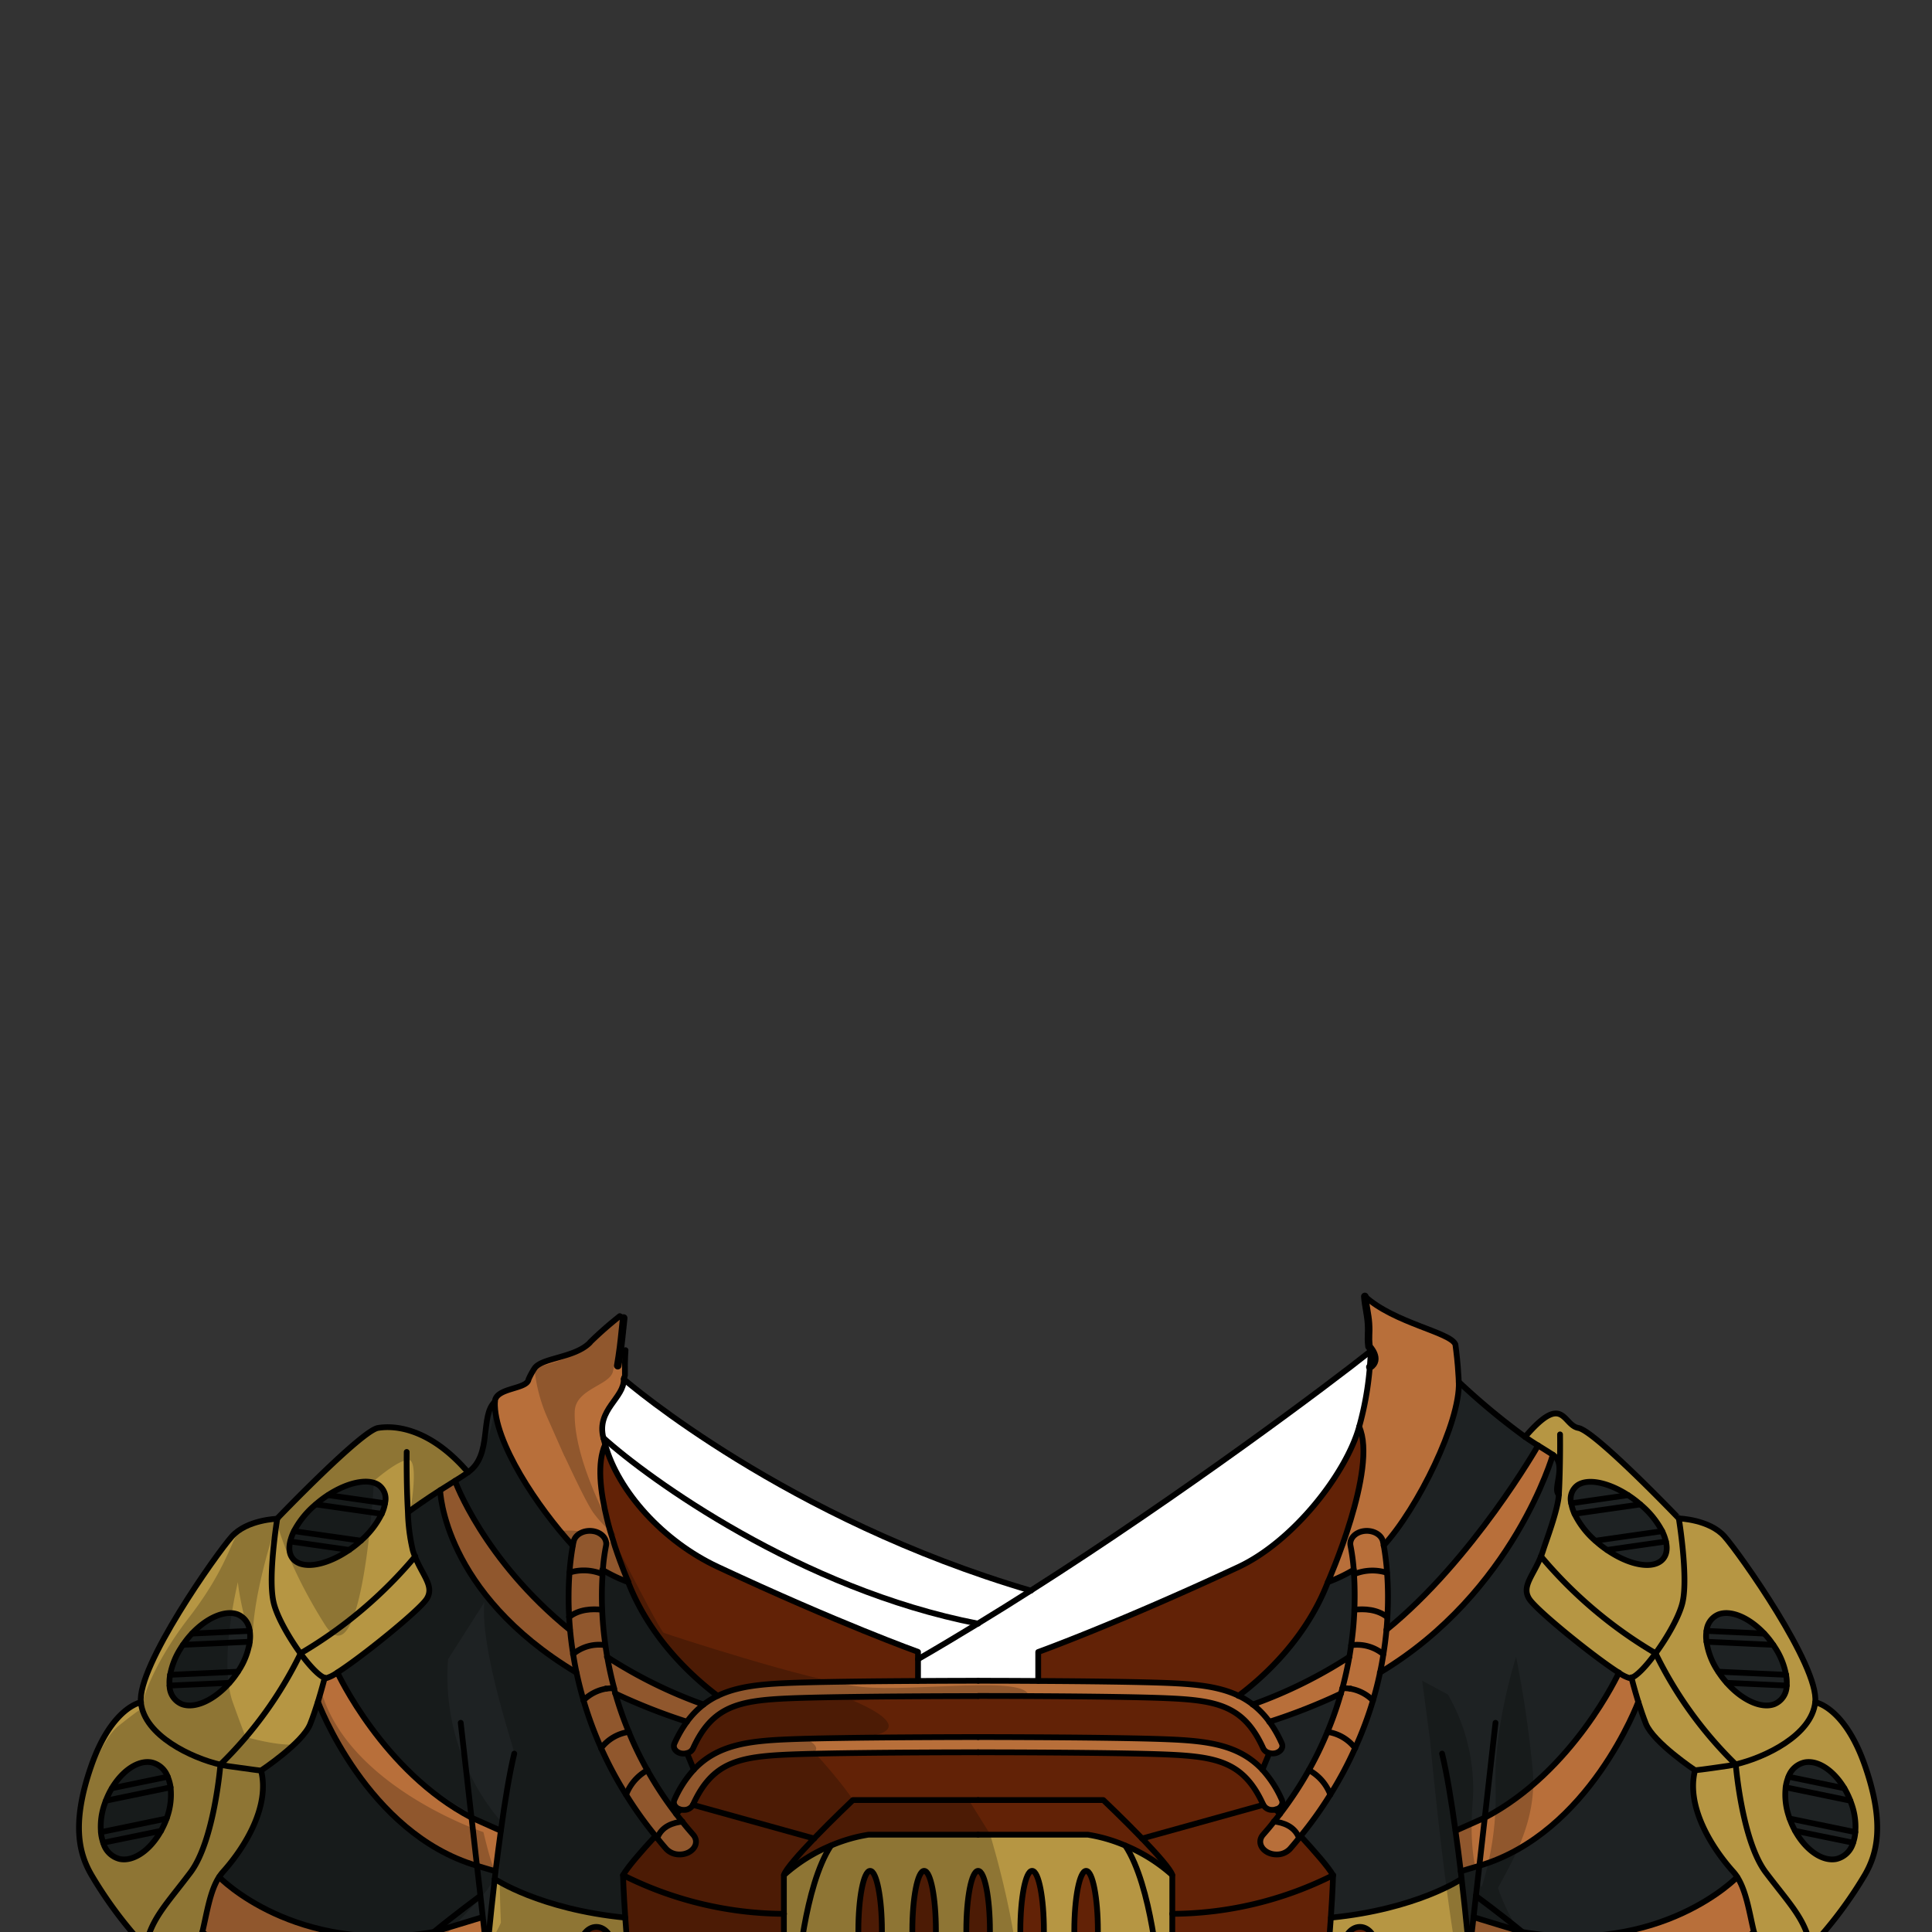 <svg xmlns="http://www.w3.org/2000/svg" viewBox="0 0 432 432">
  <rect x="0" y="0" width="432" height="432" fill="#333333" stroke="none"/>
  <defs>
    <style>.GUNDAN_JAPANESE_SEROW_OUTFIT_JAPANESE_SEROW_OUTFIT_10_cls-1{isolation:isolate;}.GUNDAN_JAPANESE_SEROW_OUTFIT_JAPANESE_SEROW_OUTFIT_10_cls-2{fill:#b86f3a;}.GUNDAN_JAPANESE_SEROW_OUTFIT_JAPANESE_SEROW_OUTFIT_10_cls-3{fill:#b69643;}.GUNDAN_JAPANESE_SEROW_OUTFIT_JAPANESE_SEROW_OUTFIT_10_cls-4{fill:#622206;}.GUNDAN_JAPANESE_SEROW_OUTFIT_JAPANESE_SEROW_OUTFIT_10_cls-5{fill:#1e2223;}.GUNDAN_JAPANESE_SEROW_OUTFIT_JAPANESE_SEROW_OUTFIT_10_cls-6{fill:#fff;}.GUNDAN_JAPANESE_SEROW_OUTFIT_JAPANESE_SEROW_OUTFIT_10_cls-7,.GUNDAN_JAPANESE_SEROW_OUTFIT_JAPANESE_SEROW_OUTFIT_10_cls-9{fill:none;stroke:#000;stroke-linecap:round;stroke-linejoin:round;}.GUNDAN_JAPANESE_SEROW_OUTFIT_JAPANESE_SEROW_OUTFIT_10_cls-7{stroke-width:1.29px;}.GUNDAN_JAPANESE_SEROW_OUTFIT_JAPANESE_SEROW_OUTFIT_10_cls-8{opacity:0.22;mix-blend-mode:multiply;}.GUNDAN_JAPANESE_SEROW_OUTFIT_JAPANESE_SEROW_OUTFIT_10_cls-9{stroke-width:1.68px;}</style>
  </defs>
  <g class="GUNDAN_JAPANESE_SEROW_OUTFIT_JAPANESE_SEROW_OUTFIT_10_cls-1">
    <g id="outfit">
      <path class="GUNDAN_JAPANESE_SEROW_OUTFIT_JAPANESE_SEROW_OUTFIT_10_cls-2" d="M326.09,307.3c-.14-2.53-.41-4.8-.66-6.68-1.13-2.78-13.59-4.71-20.25-10.77.13,2,.68,4,.81,6,.17,2.58-.16,2.67.12,5.21,0,0,2.79,2.91.19,4.57A70.32,70.32,0,0,1,303.92,319c4.18,9.2-6.72,34.09-7,34.75a34.12,34.12,0,0,0,5.79-2.76,50.74,50.74,0,0,0-.71-5.37c-.36-1.53,1-3,3-3.27s3.87.75,4.23,2.29c0,.11.1.42.19.93,7.66-8.34,17.16-27.64,16.8-36.56h0C326.16,308.42,326.14,307.85,326.09,307.3Z" />
      <path class="GUNDAN_JAPANESE_SEROW_OUTFIT_JAPANESE_SEROW_OUTFIT_10_cls-2" d="M136.44,342.33c-.25-.91-.51-1.84-.74-2.8l-.49-1c-.64-3.66-1.33-10.58-.07-15.06-1-3.74,2.94-7.61,4-11.48a24.23,24.23,0,0,0,.56-9.78h-1.11c0-.31.09-.62.13-.93h0c.08-.64.15-1.26.22-1.89.18-1.54.32-3.08.49-4.62a3.53,3.53,0,0,0-.8-.53,83.27,83.27,0,0,0-6.65,5.85.08.08,0,0,0,0,.05c-3.42,3.5-10.86,3.35-12.43,5.81l0,0a16.3,16.3,0,0,0-1.32,2.45c-.3,2.29-7.39,1.8-7.52,5h0a23.9,23.9,0,0,0,0,2.53l0,.32c.13,1.61,2.91,7.53,3.34,9.21,1.11,4.39,5.48,8.22,8.18,12.5,0,0,0,0,0,.07.81,1.26,1.67,2.5,2.58,3.7s2.06,2.6,3.17,3.81c.09-.51.17-.82.2-.93a3.11,3.11,0,0,1,2.25-2.14,4.52,4.52,0,0,1,2-.15,3.54,3.54,0,0,1,2.75,1.73,2.16,2.16,0,0,1,.21,1.54,43.55,43.55,0,0,0-.72,5.37,34.12,34.12,0,0,0,5.79,2.76c-.09-.21-1.5-3.47-3-7.93C137.17,344.72,136.8,343.55,136.44,342.33Z" />
      <path class="GUNDAN_JAPANESE_SEROW_OUTFIT_JAPANESE_SEROW_OUTFIT_10_cls-3" d="M251.63,412.67a36,36,0,0,0-8.39-2.43H194.18a36.13,36.13,0,0,0-8.39,2.43,37.21,37.21,0,0,0-10.48,6.59v20.62l3,2.21,15.46,11.27h49.82l15.47-11.27,3-2.21V419.26A37.07,37.07,0,0,0,251.63,412.67Zm-57.08,32.49c-1.44,0-2.61-6-2.61-13.42s1.17-13.41,2.61-13.41,2.65,6,2.65,13.41S196,445.16,194.55,445.16Zm12.09,0c-1.45,0-2.64-6-2.64-13.42s1.19-13.41,2.64-13.41,2.63,6,2.63,13.41S208.09,445.16,206.64,445.16Zm12.07,0c-1.45,0-2.64-6-2.64-13.42s1.19-13.41,2.64-13.41,2.64,6,2.64,13.41S220.17,445.16,218.71,445.16Zm12.07,0c-1.45,0-2.62-6-2.62-13.42s1.17-13.41,2.62-13.41,2.64,6,2.64,13.41S232.24,445.16,230.78,445.16Zm12.08,0c-1.46,0-2.64-6-2.64-13.42s1.18-13.41,2.64-13.41,2.63,6,2.63,13.41S244.31,445.16,242.86,445.16Z" />
      <path class="GUNDAN_JAPANESE_SEROW_OUTFIT_JAPANESE_SEROW_OUTFIT_10_cls-4" d="M242.86,418.33c-1.46,0-2.64,6-2.64,13.41s1.18,13.42,2.64,13.42,2.63-6,2.63-13.42S244.31,418.33,242.86,418.33Z" />
      <path class="GUNDAN_JAPANESE_SEROW_OUTFIT_JAPANESE_SEROW_OUTFIT_10_cls-4" d="M218.71,418.33c-1.46,0-2.64,6-2.64,13.41s1.18,13.42,2.64,13.42,2.64-6,2.64-13.42S220.17,418.33,218.71,418.33Z" />
      <path class="GUNDAN_JAPANESE_SEROW_OUTFIT_JAPANESE_SEROW_OUTFIT_10_cls-4" d="M206.64,418.33c-1.46,0-2.64,6-2.64,13.41s1.18,13.42,2.64,13.42,2.63-6,2.63-13.42S208.09,418.33,206.64,418.33Z" />
      <path class="GUNDAN_JAPANESE_SEROW_OUTFIT_JAPANESE_SEROW_OUTFIT_10_cls-4" d="M230.78,418.33c-1.45,0-2.63,6-2.63,13.41s1.18,13.42,2.63,13.42,2.64-6,2.64-13.42S232.24,418.33,230.78,418.33Z" />
      <path class="GUNDAN_JAPANESE_SEROW_OUTFIT_JAPANESE_SEROW_OUTFIT_10_cls-4" d="M194.56,418.33c-1.44,0-2.63,6-2.63,13.41s1.19,13.42,2.63,13.42,2.64-6,2.64-13.42S196,418.33,194.56,418.33Z" />
      <path class="GUNDAN_JAPANESE_SEROW_OUTFIT_JAPANESE_SEROW_OUTFIT_10_cls-5" d="M414.05,403.49c-.1-.28-.19-.58-.31-.85a18.32,18.32,0,0,0-1.34-2.78c-2.35-3.94-5.89-6.38-8.91-5.78a5,5,0,0,0-3.58,3.2,9,9,0,0,0-.63,2.37,15.2,15.2,0,0,0,.76,6.63c0,.11.07.24.12.35a19.71,19.71,0,0,0,1.22,2.75c2.34,4.25,6.07,6.93,9.23,6.3a5.11,5.11,0,0,0,3.75-3.64,9.05,9.05,0,0,0,.49-2.37A15.21,15.21,0,0,0,414.05,403.49Z" />
      <path class="GUNDAN_JAPANESE_SEROW_OUTFIT_JAPANESE_SEROW_OUTFIT_10_cls-5" d="M399.38,374.49a16.46,16.46,0,0,0-2.34-5.92c-.17-.27-.34-.53-.53-.78a18,18,0,0,0-2-2.52c-3.3-3.51-7.4-5.34-10.21-4.29a4.35,4.35,0,0,0-2.69,3.69h0a7.58,7.58,0,0,0,0,2.42,16,16,0,0,0,2.42,6.37,2.7,2.7,0,0,0,.22.33,18.94,18.94,0,0,0,1.89,2.49c3.36,3.81,7.71,5.87,10.64,4.76a4.45,4.45,0,0,0,2.75-4.15A8.34,8.34,0,0,0,399.38,374.49Z" />
      <path class="GUNDAN_JAPANESE_SEROW_OUTFIT_JAPANESE_SEROW_OUTFIT_10_cls-5" d="M371.66,342.37a19.57,19.57,0,0,0-4.13-5.33c-.25-.22-.48-.44-.75-.65a22.91,22.91,0,0,0-2.74-2.07c-4.29-2.78-8.84-3.81-11.24-2.26a3.78,3.78,0,0,0-1.47,4.08h0a9.46,9.46,0,0,0,.74,2.35,19.09,19.09,0,0,0,4.32,5.73c.11.09.21.19.33.28a22.06,22.06,0,0,0,2.61,2.06c4.45,3.08,9.29,4.27,11.8,2.65,1.42-.92,1.84-2.57,1.37-4.54A10.49,10.49,0,0,0,371.66,342.37Z" />
      <path class="GUNDAN_JAPANESE_SEROW_OUTFIT_JAPANESE_SEROW_OUTFIT_10_cls-5" d="M73.38,334.32a22.91,22.91,0,0,0-2.74,2.07c-.26.21-.5.43-.75.65a19.77,19.77,0,0,0-4.13,5.33,10.49,10.49,0,0,0-.84,2.31c-.47,2,0,3.62,1.37,4.54,2.51,1.62,7.35.43,11.81-2.65a22.9,22.9,0,0,0,2.61-2.06l.32-.28a19.09,19.09,0,0,0,4.32-5.73,8.69,8.69,0,0,0,.74-2.35h0a3.78,3.78,0,0,0-1.47-4.08C82.22,330.51,77.67,331.54,73.38,334.32Z" />
      <path class="GUNDAN_JAPANESE_SEROW_OUTFIT_JAPANESE_SEROW_OUTFIT_10_cls-5" d="M37.51,397.28a5,5,0,0,0-3.57-3.2c-3-.6-6.57,1.84-8.92,5.78a18.32,18.32,0,0,0-1.34,2.78c-.12.27-.21.57-.31.85a15.21,15.21,0,0,0-.8,6.18,8.66,8.66,0,0,0,.5,2.37,5.11,5.11,0,0,0,3.75,3.64c3.15.63,6.88-2.05,9.22-6.3a18.6,18.6,0,0,0,1.22-2.75c.05-.11.08-.24.12-.35a15.2,15.2,0,0,0,.76-6.63A9,9,0,0,0,37.51,397.28Z" />
      <path class="GUNDAN_JAPANESE_SEROW_OUTFIT_JAPANESE_SEROW_OUTFIT_10_cls-5" d="M55.84,364.67A4.36,4.36,0,0,0,53.16,361c-2.82-1.05-6.92.78-10.22,4.29a18.79,18.79,0,0,0-2,2.52,8.13,8.13,0,0,0-.52.78A16.31,16.31,0,0,0,38,374.49a8.32,8.32,0,0,0-.13,2.41,4.46,4.46,0,0,0,2.74,4.15c2.93,1.11,7.28-.95,10.64-4.76a19,19,0,0,0,1.9-2.49l.21-.33a16,16,0,0,0,2.43-6.37,7.86,7.86,0,0,0,0-2.42Z" />
      <path class="GUNDAN_JAPANESE_SEROW_OUTFIT_JAPANESE_SEROW_OUTFIT_10_cls-3" d="M328.54,436.81s0-.27-.07-.75-.09-1-.16-1.67c0-.23-.05-.5-.07-.77-.1-1-.21-2.17-.35-3.51,0-.43-.1-.86-.14-1.33-.26-2.51-.58-5.47-.95-8.63h0l0,0,0,0h0l-.08,0-.06,0h0l-.09.05-.11.06h0l-.09.05-.18.1h0l0,0-.28.15h0a.05.05,0,0,1,0,0c-.34.2-.76.43-1.26.68h0a1.34,1.34,0,0,1-.27.13l-.27.15c-.16.07-.31.15-.47.21h0l-.14.07h0l-.25.11-.42.2-.58.26-.14.06h0l-.19.08-1,.43-.42.17h0l-.66.27-.23.08h0l-.94.36c-.82.31-1.69.62-2.62.92-.56.19-1.13.37-1.73.55-1.2.36-2.48.72-3.84,1.05-.4.1-.8.2-1.23.29-1.35.31-2.77.61-4.27.87l-1.13.2-2.54.38-1.71.22c-.59.06-1.18.13-1.78.18-.3,4.38-.77,10-1.49,16.24,2.4-.12,4.68-.3,6.82-.52l1.2-.14,1.49-.17c1.53-.19,3-.41,4.37-.65l1.49-.25c1-.18,1.89-.36,2.78-.55s1.66-.37,2.43-.55c3.3-.8,5.94-1.61,7.88-2.29l1.33-.48.15-.06c.49-.19.9-.35,1.24-.5.87-.35,1.31-.57,1.31-.57Zm-24.46,4.61c-2.15,0-3.87-2.36-3.87-5.29s1.72-5.26,3.87-5.26,3.85,2.35,3.85,5.26S306.21,441.42,304.08,441.42Z" />
      <path class="GUNDAN_JAPANESE_SEROW_OUTFIT_JAPANESE_SEROW_OUTFIT_10_cls-3" d="M139.81,428.78c-1.64-.16-3.23-.36-4.74-.58l-.86-.13c-.62-.1-1.22-.2-1.82-.32l-1.2-.22c-.48-.1-1-.19-1.44-.3-1.22-.25-2.4-.54-3.51-.83l-1-.25c-.68-.18-1.33-.37-2-.56s-1.17-.36-1.73-.55-1.09-.36-1.6-.55h0l-1-.36-.47-.18-.47-.18h0l-.23-.08-.56-.23-.1,0h0l-.43-.17-.41-.17h0l-.1,0c-.17-.06-.34-.14-.49-.21s-.31-.15-.47-.21l-.44-.2-1.27-.61c-.39-.19-.73-.38-1-.54l-.61-.34-.17-.1,0,0-.56-.32-.32-.2a.05.05,0,0,1,0,0h0l-.06,0,0,0h0l0,0h0l-.15,1.27c0,.43-.1.85-.14,1.25-.23,1.93-.41,3.76-.59,5.41q-.07.72-.15,1.38c-.1.94-.18,1.81-.26,2.6,0,.43-.08.84-.12,1.22-.06.57-.1,1.08-.15,1.51,0,.15,0,.29,0,.43s0,.34,0,.49h0c-.06.7-.1,1.09-.1,1.09l-.06,1.48S120.43,444,141.3,445C140.58,438.78,140.12,433.16,139.81,428.78Zm-6.46,12.64c-2.13,0-3.85-2.36-3.85-5.29s1.72-5.26,3.85-5.26,3.86,2.35,3.86,5.26S135.49,441.42,133.35,441.42Z" />
      <path class="GUNDAN_JAPANESE_SEROW_OUTFIT_JAPANESE_SEROW_OUTFIT_10_cls-3" d="M417,394.87c-4.59-13.2-11.14-14.24-11.14-14.24.86-8.12-16.91-33.24-20.31-37.07s-10.2-4-10.2-4S356.69,320,352.93,319.3c-3.51-.61-3.29-8.1-11.93,2,1,.7,2,1.35,2.92,1.93,1.2.73,2.29,1.43,3.31,2.08,3.27,2.09-.2,7.75,1.33,8.87-.19,3.5-3,10.73-3.53,12.56-.15.44-.3.88-.48,1.29a99.27,99.27,0,0,0,25.63,21.66c.29.61.59,1.22.9,1.81.19.39.39.78.6,1.16l1,1.81.59,1c1.33,2.29,2.71,4.42,4.07,6.35.21.3.41.59.64.88,1.35,1.89,2.66,3.57,3.88,5,.89,1.08,1.73,2,2.49,2.87.19.21.36.42.54.61,1.26,1.37,2.22,2.33,2.77,2.86l.35.34.12.11s1.37,17.09,6.73,24.17,8.78,10.35,10,16.55c.66-.64,1.3-1.32,2-2A92.73,92.73,0,0,0,417,419.15C419.58,414.7,421.62,408.06,417,394.87Zm-57.7-48.29a23.23,23.23,0,0,1-2.61-2.07,3,3,0,0,1-.32-.29,18.73,18.73,0,0,1-4.32-5.72,8.73,8.73,0,0,1-.75-2.35v0a3.75,3.75,0,0,1,1.47-4.06c2.4-1.56,6.95-.52,11.25,2.26a21.56,21.56,0,0,1,2.74,2.06c.25.22.49.42.74.65a19.57,19.57,0,0,1,4.13,5.33,10.17,10.17,0,0,1,.84,2.31c.47,2,.05,3.62-1.37,4.54C368.62,350.84,363.78,349.65,359.33,346.58Zm26.81,29.7a17.88,17.88,0,0,1-1.9-2.48,2.7,2.7,0,0,1-.22-.33,16,16,0,0,1-2.42-6.37,7.58,7.58,0,0,1,0-2.42v0a4.35,4.35,0,0,1,2.69-3.68c2.81-1.05,6.92.78,10.21,4.29a18,18,0,0,1,2,2.52c.19.25.36.51.53.78a16.75,16.75,0,0,1,2.35,5.92,8.32,8.32,0,0,1,.12,2.41,4.44,4.44,0,0,1-2.74,4.15C393.84,382.17,389.49,380.09,386.14,376.28Zm28.71,33.4a9,9,0,0,1-.5,2.36,5.08,5.08,0,0,1-3.75,3.64c-3.14.63-6.88-2.05-9.21-6.31a18.5,18.5,0,0,1-1.23-2.74c-.05-.11-.07-.24-.12-.35a15.32,15.32,0,0,1-.76-6.62,8.83,8.83,0,0,1,.63-2.38,4.94,4.94,0,0,1,3.58-3.19c3-.61,6.57,1.83,8.91,5.77a17.42,17.42,0,0,1,1.34,2.78c.12.27.21.56.31.85A15.41,15.41,0,0,1,414.85,409.68Z" />
      <path class="GUNDAN_JAPANESE_SEROW_OUTFIT_JAPANESE_SEROW_OUTFIT_10_cls-3" d="M104.14,328.61a.45.45,0,0,0-.08-.08c-.28-.31-.56-.63-.85-.92l-.08-.09-.19-.19-.21-.21c-.32-.34-.65-.66-1-1l-.8-.73a30.41,30.41,0,0,0-2.61-2.1l-.39-.27c-.44-.31-.89-.61-1.32-.86l-.7-.41-.12-.07-.12-.07c-.4-.22-.79-.42-1.18-.6s-.53-.25-.79-.36l-1.25-.5a1.76,1.76,0,0,1-.3-.1c-.51-.18-1-.32-1.48-.44l-.57-.13c-.37-.08-.73-.15-1.07-.2l-.44-.06-.57-.06-.49,0-.33,0H86.5l-.57,0-.66.05-.13,0H85l-.28,0-.25,0a2.75,2.75,0,0,0-.62.22h0l-.06,0-.12.07h0a18.48,18.48,0,0,0-2.6,1.78c-.25.2-.52.41-.79.64-1,.77-2,1.67-3.07,2.65-.31.27-.61.54-.92.83-3.66,3.33-7.69,7.34-10.52,10.21l0,0-.13.13,0,0a.12.12,0,0,0-.05.05s0,0,0,0c-1.17,1.18-2.11,2.15-2.7,2.76l-.19.2-.54.56-.36,0H61.4a18.13,18.13,0,0,0-2.4.35c-.19,0-.38.08-.57.13-.46.1-1,.24-1.44.4a1.88,1.88,0,0,0-.42.14c-.25.08-.48.17-.73.27l-.26.12c-.36.15-.71.32-1.07.51l-.12.06-.19.11a.09.09,0,0,0-.05,0,9.42,9.42,0,0,0-1.22.84,4.11,4.11,0,0,0-.5.42,8.35,8.35,0,0,0-.59.6c-3.4,3.83-21.17,28.95-20.32,37.07,0,0-6.55,1-11.13,14.24-.62,1.78-1.12,3.44-1.51,5-.08.31-.15.62-.22.92s-.15.6-.2.89c-.1.47-.19.92-.27,1.36a31.35,31.35,0,0,0-.52,6.16v.06c0,.36,0,.71,0,1.06,0,.18,0,.35,0,.53s0,.31,0,.46c0,.33.08.65.14,1s.12.76.2,1.12.17.75.27,1.11.17.56.26.82a2.22,2.22,0,0,0,.1.31c.09.25.18.5.28.74l.06.18c.21.52.44,1,.68,1.48a1.13,1.13,0,0,1,.11.22l.22.42.27.48a91.54,91.54,0,0,0,10.22,14.07,2.25,2.25,0,0,1,.21.24h0l0,0,.17.17.1.1c.14.17.3.34.45.5.32.34.66.67,1,1a0,0,0,0,1,0,0,2.38,2.38,0,0,1,.05-.26c.06-.28.13-.56.19-.83,0,0,0,0,0,0,.09-.35.18-.68.29-1a.43.43,0,0,1,0,0c.09-.26.18-.53.28-.78a19.72,19.72,0,0,1,1.32-2.87c.1-.16.19-.32.28-.48.52-.88,1.1-1.74,1.75-2.64l.62-.84c.45-.6.93-1.22,1.45-1.88.16-.22.34-.44.52-.67,1-1.25,2-2.62,3.23-4.17,5.35-7.08,6.73-24.17,6.73-24.17a64.77,64.77,0,0,0,4.57-4.81c.33-.38.68-.78,1-1.21a.17.17,0,0,0,.07-.08l0,0c.63-.74,1.28-1.53,2-2.39.47-.6,1-1.23,1.44-1.89a89.57,89.57,0,0,0,5.83-8.8c.14-.24.29-.49.42-.73.89-1.57,1.75-3.21,2.56-4.92.71-.41,1.41-.82,2.1-1.25,1.72-1.05,3.35-2.14,4.92-3.24.92-.66,1.82-1.32,2.7-2,.65-.49,1.28-1,1.91-1.49l.13-.1a102.22,102.22,0,0,0,7.74-6.94l.86-.87c.42-.42.83-.85,1.21-1.25L90.28,351c.82-.89,1.54-1.72,2.17-2.47.08-.1.16-.18.25-.28h0l.16-.19c-.17-.41-.32-.85-.46-1.29-.05-.13-.08-.29-.12-.44-.09-.32-.17-.67-.24-1.06a2.34,2.34,0,0,1-.05-.3,54.79,54.79,0,0,1-.65-5.89h0c0-.31,0-.63,0-.94l.45-.33c1.52-1.11,3.72-2.65,6.69-4.54l1.58-1,1.72-1.07.13-.08h0c.91-.55,1.84-1.17,2.78-1.84ZM64.91,344.68a10.8,10.8,0,0,1,.86-2.31A19,19,0,0,1,69.9,337c.24-.23.48-.43.74-.65a21.56,21.56,0,0,1,2.74-2.06,21.87,21.87,0,0,1,2-1.16l.77-.38.09,0a8.93,8.93,0,0,1,.84-.37c.23-.1.47-.18.7-.27l.22-.07c.23-.09.47-.15.7-.22s.43-.12.66-.17l.33-.08.62-.11h0c.23,0,.45-.06.66-.08h.1l.67,0,.47,0a2.49,2.49,0,0,1,.47,0l.43.08h.06a2,2,0,0,1,.35.09h0a4.11,4.11,0,0,1,1,.47,3.75,3.75,0,0,1,1.47,4.06v0a9.06,9.06,0,0,1-.74,2.35l-.24.49c-.08.17-.17.33-.27.5l-.31.53a16.72,16.72,0,0,1-1.22,1.74l-.5.61a1.62,1.62,0,0,0-.17.19l-.76.83-.35.35-.5.48-.32.29a23.34,23.34,0,0,1-2.62,2.07c-4.44,3.07-9.29,4.26-11.8,2.64C64.87,348.3,64.45,346.65,64.91,344.68Zm-27.53,61.6c0,.11-.07.24-.12.35A17.5,17.5,0,0,1,36,409.37c-2.34,4.26-6.07,6.94-9.22,6.31A5.08,5.08,0,0,1,23.07,412a8.59,8.59,0,0,1-.5-2.36,15.25,15.25,0,0,1,.81-6.19c.1-.29.19-.58.3-.85A17.42,17.42,0,0,1,25,399.86c2.35-3.94,5.89-6.38,8.91-5.77a4.94,4.94,0,0,1,3.58,3.19,8.47,8.47,0,0,1,.63,2.38A15.32,15.32,0,0,1,37.38,406.28ZM55.82,367.1a15.86,15.86,0,0,1-2.42,6.37,1.9,1.9,0,0,1-.22.33,18.7,18.7,0,0,1-1.9,2.48,1.54,1.54,0,0,1-.17.19c-.34.38-.68.73-1,1.07l-.53.5c-.32.28-.65.55-1,.8s-.38.29-.56.41a13.15,13.15,0,0,1-1.16.73,5.45,5.45,0,0,1-.58.31,9,9,0,0,1-3.29,1l-.54,0a4.88,4.88,0,0,1-1.77-.3,4.44,4.44,0,0,1-2.74-4.15,8,8,0,0,1,.13-2.41,16.53,16.53,0,0,1,2.34-5.92c.17-.27.35-.53.53-.78a18.1,18.1,0,0,1,2-2.52c2.8-3,6.2-4.77,8.88-4.57a4.92,4.92,0,0,1,1.33.28,4.2,4.2,0,0,1,.93.52.61.61,0,0,1,.16.12,1,1,0,0,1,.21.19,2.29,2.29,0,0,1,.27.27h0l0,0v0s.07.07.08.1l.12.16a1.05,1.05,0,0,1,.15.24.05.05,0,0,1,0,.05s0,0,0,0a3.48,3.48,0,0,1,.22.43,1,1,0,0,1,.1.21,1.87,1.87,0,0,1,.13.42,1.58,1.58,0,0,1,.11.37,2.38,2.38,0,0,1,.11.53v0a8.4,8.4,0,0,1,.06,1.75h0C55.88,366.66,55.86,366.88,55.82,367.1Z" />
      <path class="GUNDAN_JAPANESE_SEROW_OUTFIT_JAPANESE_SEROW_OUTFIT_10_cls-3" d="M394.85,418.71c-5.36-7.08-6.73-24.17-6.73-24.17a89.28,89.28,0,0,1-17.94-24.86A98.61,98.61,0,0,1,344.56,348c-1.71,4.33-4.45,6.72-2.58,9.56,1.69,2.58,14.4,12.9,20,16.45a8.47,8.47,0,0,0,2.36,1.2,1.1,1.1,0,0,0,.48-.08s.63,2.48,1.52,5.39c.53,1.65,1.13,3.45,1.74,5,1.71,4.23,11,10.38,11,10.38-2,8,3.56,17.12,8.54,22.67a9,9,0,0,1,.86,1.14c2.06,3.2,2.73,8.12,3.74,12.26.9,3.83,2.08,7,4.84,7.51,2.16.42,5-1.45,7.84-4.23C403.63,429.06,400.2,425.8,394.85,418.71Z" />
      <path class="GUNDAN_JAPANESE_SEROW_OUTFIT_JAPANESE_SEROW_OUTFIT_10_cls-3" d="M67.24,369.68A89.28,89.28,0,0,1,49.3,394.54s-1.37,17.09-6.72,24.17-8.79,10.35-10,16.54c2.84,2.78,5.67,4.65,7.83,4.23,2.76-.54,3.94-3.68,4.85-7.51,1-4.14,1.67-9.06,3.73-12.26a11.32,11.32,0,0,1,.86-1.14c5-5.55,10.58-14.71,8.54-22.67,0,0,9.27-6.15,11-10.38.62-1.54,1.22-3.34,1.74-5,.89-2.91,1.52-5.39,1.52-5.39a1.1,1.1,0,0,0,.48.08,8.47,8.47,0,0,0,2.36-1.2c5.59-3.55,18.3-13.87,20-16.45,1.86-2.84-.88-5.23-2.59-9.56A98.43,98.43,0,0,1,67.24,369.68Z" />
      <path class="GUNDAN_JAPANESE_SEROW_OUTFIT_JAPANESE_SEROW_OUTFIT_10_cls-2" d="M283.81,385a131.42,131.42,0,0,0,16-6.3h0c.12-.4.24-.8.32-1.19h0c.64-2.43,1.15-4.78,1.55-7a103.71,103.71,0,0,1-21.62,10.67A19.16,19.16,0,0,1,283.81,385Z" />
      <path class="GUNDAN_JAPANESE_SEROW_OUTFIT_JAPANESE_SEROW_OUTFIT_10_cls-2" d="M343.92,323.21S329.37,348.73,310,364.45c-.16,1.73-.38,3.53-.69,5.41-.2,1.35-.45,2.74-.76,4.16,29.92-17.93,38.69-48.72,38.69-48.72C346.21,324.64,345.12,324,343.92,323.21Z" />
      <path class="GUNDAN_JAPANESE_SEROW_OUTFIT_JAPANESE_SEROW_OUTFIT_10_cls-2" d="M388.44,419.71S371.59,437.26,340.39,432h0l-10.9-3.31-.67,5.87s6.48,2.47,14.14,5h0c31.5,8,49.23-7.57,49.23-7.57C391.17,427.83,390.5,422.91,388.44,419.71Z" />
      <path class="GUNDAN_JAPANESE_SEROW_OUTFIT_JAPANESE_SEROW_OUTFIT_10_cls-2" d="M366.33,380.53c-.89-2.91-1.52-5.39-1.52-5.39a1.1,1.1,0,0,1-.48.08A8.47,8.47,0,0,1,362,374s-10.2,22.13-30,32.44h0l-6.54,2.92h0c.44,3,.82,6.11,1.18,9.05l4.16-1.24C355.45,409.93,366.33,380.53,366.33,380.53Z" />
      <path class="GUNDAN_JAPANESE_SEROW_OUTFIT_JAPANESE_SEROW_OUTFIT_10_cls-2" d="M105.44,406.46h0c-19.78-10.31-30-32.44-30-32.44a8.47,8.47,0,0,1-2.36,1.2,1.1,1.1,0,0,1-.48-.08s-.63,2.48-1.52,5.39c0,0,10.89,29.4,35.56,36.66l4.16,1.24c.37-2.94.75-6,1.18-9.05h0Z" />
      <path class="GUNDAN_JAPANESE_SEROW_OUTFIT_JAPANESE_SEROW_OUTFIT_10_cls-2" d="M97.05,432h0C65.84,437.26,49,419.71,49,419.71c-2.06,3.2-2.73,8.12-3.73,12.26,0,0,17.73,15.56,49.22,7.57h0c7.66-2.54,14.14-5,14.14-5l-.67-5.87Z" />
      <path class="GUNDAN_JAPANESE_SEROW_OUTFIT_JAPANESE_SEROW_OUTFIT_10_cls-2" d="M127.43,364.45c-19.38-15.72-25.69-33.32-25.69-33.32-1.2.74-2.3,1.43-3.32,2.09,0,0,.54,22.87,30.46,40.8-.31-1.42-.56-2.81-.76-4.16C127.81,368,127.59,366.18,127.43,364.45Z" />
      <path class="GUNDAN_JAPANESE_SEROW_OUTFIT_JAPANESE_SEROW_OUTFIT_10_cls-2" d="M137.25,377.49h0c.1.39.2.79.32,1.19h0a132.07,132.07,0,0,0,16,6.3,19.16,19.16,0,0,1,3.71-3.84,103.62,103.62,0,0,1-21.61-10.67C136.1,372.71,136.61,375.06,137.25,377.49Z" />
      <path class="GUNDAN_JAPANESE_SEROW_OUTFIT_JAPANESE_SEROW_OUTFIT_10_cls-5" d="M310.12,351.65a76.37,76.37,0,0,1,.07,9.94c0,.92-.11,1.88-.2,2.86,19.38-15.72,33.93-41.24,33.93-41.24-.95-.57-1.93-1.22-2.92-1.92A151.92,151.92,0,0,1,326.19,309c.35,8.92-9.15,28.22-16.81,36.57A58.11,58.11,0,0,1,310.12,351.65Z" />
      <path class="GUNDAN_JAPANESE_SEROW_OUTFIT_JAPANESE_SEROW_OUTFIT_10_cls-5" d="M107.31,471.11h0l.7-15.25c.64.31,17.92,8.71,36.25,8.74-.8-4.23-1.49-8.46-2.06-12.56-.33-2.39-.63-4.74-.9-7-20.87-1-32.49-6.73-32.49-6.73l.08-1.48s.67-7.47,1.73-16.67c0,0,10,6.76,29.19,8.65-.4-5.85-.5-9.5-.5-9.5,1-1.8,4.28-5.51,7.24-8.74a86.63,86.63,0,0,1-6.6-9.24,84.33,84.33,0,0,1-9.5-21.08c-.62-2.13-1.15-4.21-1.57-6.21-29.92-17.93-30.46-40.8-30.46-40.8-3.27,2.09-5.6,3.75-7.13,4.87a42.08,42.08,0,0,0,1.11,8.64c.14.45.29.88.46,1.28,1.71,4.33,4.45,6.72,2.59,9.56-1.7,2.58-14.41,12.9-20,16.45,0,0,10.2,22.13,30,32.44h0l6.54,2.92h0c-.43,3-.81,6.11-1.18,9.05l-4.16-1.24C82,409.93,71.09,380.53,71.09,380.53c-.52,1.65-1.12,3.45-1.74,5-1.7,4.23-11,10.38-11,10.38,2,8-3.56,17.12-8.54,22.67a11.32,11.32,0,0,0-.86,1.14S65.84,437.26,97,432h0l10.9-3.31.67,5.87s-6.48,2.47-14.14,5h0C63,447.53,45.25,432,45.25,432c-.91,3.83-2.09,7-4.85,7.51-2.16.42-5-1.45-7.83-4.23-.66-.63-1.3-1.31-2-2-.35,2.27-.89,6.06-1.3,9.86-2.84,2.71-7.16,7.07-7.4,8.52s2,3.57,3.53,6.13c-1.12,4.53-3.31,13-4.88,16.55-2.21,5-1.7,14.13-1.7,14.13H150.68c-.73-1.93-1.43-3.93-2.07-6C148.61,482.4,120.87,479,107.31,471.11Z" />
      <path class="GUNDAN_JAPANESE_SEROW_OUTFIT_JAPANESE_SEROW_OUTFIT_10_cls-5" d="M302.12,367.88a73,73,0,0,0,.73-7.94,75.48,75.48,0,0,0-.08-8c0-.34,0-.65-.06-1a35.84,35.84,0,0,1-5.8,2.77c-4.83,12.58-14.33,21.19-20,25.43a17.12,17.12,0,0,1,3.15,1.94,103.71,103.71,0,0,0,21.62-10.67C301.88,369.59,302,368.72,302.12,367.88Z" />
      <path class="GUNDAN_JAPANESE_SEROW_OUTFIT_JAPANESE_SEROW_OUTFIT_10_cls-5" d="M296.83,387.26a77.18,77.18,0,0,0,3-8.58,131.42,131.42,0,0,1-16,6.3,26,26,0,0,1,2.8,4.87c.41.89-.19,1.85-1.33,2.17a2.61,2.61,0,0,1-.73.09,2.55,2.55,0,0,1-.74-.1l-1.53,3.7a24.59,24.59,0,0,1,4.33,6.72c.41.9-.19,1.86-1.33,2.18l1,1a82.24,82.24,0,0,0,6.45-9.78A78.6,78.6,0,0,0,296.83,387.26Z" />
      <path class="GUNDAN_JAPANESE_SEROW_OUTFIT_JAPANESE_SEROW_OUTFIT_10_cls-5" d="M416.87,474.28c-1.58-3.59-3.77-12-4.89-16.55,1.55-2.56,3.76-4.61,3.53-6.13s-4.55-5.81-7.4-8.52c-.41-3.8-.95-7.59-1.3-9.86-.65.72-1.3,1.4-1.95,2-2.85,2.78-5.68,4.65-7.84,4.23-2.76-.54-3.94-3.68-4.84-7.51,0,0-17.73,15.56-49.23,7.57h0c-7.66-2.54-14.14-5-14.14-5l.67-5.87,10.9,3.31h0c31.2,5.29,48.05-12.26,48.05-12.26a9,9,0,0,0-.86-1.14C382.6,413,377,403.86,379,395.9c0,0-9.26-6.15-11-10.38-.61-1.54-1.21-3.34-1.74-5,0,0-10.88,29.4-35.56,36.66l-4.16,1.24c-.36-2.94-.74-6-1.18-9.05h0l6.54-2.92h0C351.77,396.15,362,374,362,374c-5.59-3.55-18.3-13.87-20-16.45-1.87-2.84.87-5.23,2.58-9.56.17-.4.32-.83.47-1.28.57-1.82,3.35-9.06,3.54-12.56-1.54-1.12,1.93-6.78-1.34-8.87,0,0-8.77,30.79-38.69,48.72-.42,2-.94,4.08-1.57,6.21A81.88,81.88,0,0,1,303,390.91a83.24,83.24,0,0,1-5.56,10.4,86.63,86.63,0,0,1-6.6,9.24c3,3.23,6.22,6.94,7.24,8.74,0,0-.1,3.65-.5,9.5,19.18-1.89,29.19-8.65,29.19-8.65,1.07,9.2,1.74,16.67,1.74,16.67l.07,1.48S317,444,296.13,445c-.28,2.27-.57,4.62-.91,7-.57,4.1-1.25,8.33-2.06,12.56,18.33,0,35.61-8.43,36.25-8.74l.7,15.25h0c-13.55,7.93-41.29,11.29-41.29,11.29-.65,2.08-1.35,4.08-2.08,6H418.56S419.07,479.29,416.87,474.28Z" />
      <path class="GUNDAN_JAPANESE_SEROW_OUTFIT_JAPANESE_SEROW_OUTFIT_10_cls-5" d="M155.15,395.71l-1.54-3.7a2.55,2.55,0,0,1-.74.1,2.7,2.7,0,0,1-.73-.09c-1.14-.32-1.74-1.28-1.33-2.17a26.54,26.54,0,0,1,2.8-4.87,132.07,132.07,0,0,1-16-6.3,75.3,75.3,0,0,0,3,8.58,76.68,76.68,0,0,0,4.14,8.55,83.49,83.49,0,0,0,6.45,9.78l.95-1c-1.14-.32-1.74-1.28-1.33-2.18A24.6,24.6,0,0,1,155.15,395.71Z" />
      <path class="GUNDAN_JAPANESE_SEROW_OUTFIT_JAPANESE_SEROW_OUTFIT_10_cls-5" d="M140.51,353.77a35.33,35.33,0,0,1-5.79-2.77c0,.32-.05.63-.06,1a72.6,72.6,0,0,0-.09,8,75.55,75.55,0,0,0,.73,7.94c.12.84.25,1.71.41,2.59a103.62,103.62,0,0,0,21.61,10.67,17.12,17.12,0,0,1,3.15-1.94C154.84,375,145.34,366.35,140.51,353.77Z" />
      <path class="GUNDAN_JAPANESE_SEROW_OUTFIT_JAPANESE_SEROW_OUTFIT_10_cls-5" d="M127.23,361.59a76.37,76.37,0,0,1,.07-9.94,57.38,57.38,0,0,1,.75-6.06c-7.66-8.35-17.74-23.23-17.39-32.15-3.41,3.15-.49,11.91-6,15.77-1,.7-2,1.35-2.91,1.92,0,0,6.31,17.6,25.69,33.32C127.35,363.47,127.27,362.51,127.23,361.59Z" />
      <path class="GUNDAN_JAPANESE_SEROW_OUTFIT_JAPANESE_SEROW_OUTFIT_10_cls-4" d="M304.08,430.86c-2.15,0-3.87,2.36-3.87,5.28s1.72,5.28,3.87,5.28,3.85-2.37,3.85-5.28S306.21,430.86,304.08,430.86Z" />
      <path class="GUNDAN_JAPANESE_SEROW_OUTFIT_JAPANESE_SEROW_OUTFIT_10_cls-4" d="M137.21,436.14c0-2.92-1.72-5.28-3.87-5.28s-3.85,2.36-3.85,5.28,1.72,5.28,3.85,5.28S137.21,439.05,137.21,436.14Z" />
      <path class="GUNDAN_JAPANESE_SEROW_OUTFIT_JAPANESE_SEROW_OUTFIT_10_cls-4" d="M290.87,410.55a4.31,4.31,0,0,1-.4.49c-.65.78-1.32,1.6-2,2.39a4,4,0,0,1-3,1.23,4.4,4.4,0,0,1-2.05-.49c-1.66-.89-2.09-2.65-.95-3.95.84-1,1.66-1.92,2.42-2.9h0c.46-.58.91-1.15,1.35-1.73l-1-1a2.63,2.63,0,0,1-.72.09,2.23,2.23,0,0,1-2.08-1.14c-4.31-9.51-10.19-10.77-21.64-11.24-11.79-.5-41.82-.51-42.13-.51-.15,0-7.29,0-16,.07h-1.47l-4.52,0h-3c-3,0-6,.07-8.76.12l-1.35,0-1.31,0h0l-2,.05-.68,0-3.08.11c-11.45.47-17.34,1.73-21.64,11.24a2.23,2.23,0,0,1-2.07,1.14,2.65,2.65,0,0,1-.73-.09l-.95,1c.44.58.9,1.15,1.36,1.73h0c.76,1,1.58,1.94,2.42,2.9,1.15,1.3.72,3.06-.94,3.95a4.45,4.45,0,0,1-2.07.49,3.94,3.94,0,0,1-3-1.23c-.71-.79-1.38-1.61-2-2.39a5.74,5.74,0,0,1-.4-.49c-3,3.23-6.22,6.94-7.24,8.75,0,0,.11,3.65.5,9.48.31,4.38.77,10,1.49,16.24.27,2.27.56,4.61.91,7,.1.74.21,1.48.32,2.24.06.45.14.92.21,1.38.12.86.26,1.73.41,2.61s.33,2,.51,3,.39,2.21.6,3.32c.88,4.54,1.89,9.07,3.07,13.42.4,1.49.84,3,1.28,4.39.64,2.08,1.34,4.08,2.07,6H286.74c.74-1.93,1.44-3.93,2.08-6,.43-1.42.88-2.9,1.26-4.39,1.2-4.35,2.21-8.88,3.08-13.42.14-.77.29-1.54.43-2.31s.24-1.32.35-2c0-.2.06-.39.1-.58.1-.62.21-1.24.3-1.85s.24-1.48.35-2.22c.19-1.22.37-2.42.53-3.62.34-2.4.63-4.74.9-7,.72-6.24,1.19-11.86,1.49-16.24.4-5.83.5-9.48.5-9.48C297.09,417.49,293.84,413.78,290.87,410.55Zm-2.05,28.26c0,1.66-1.74,3-3.87,3s-3.87-1.35-3.87-3,1.72-3,3.87-3S288.82,437.16,288.82,438.81ZM175.31,419.26a37.21,37.21,0,0,1,10.48-6.59,36.13,36.13,0,0,1,8.39-2.43h49.06a36,36,0,0,1,8.39,2.43,37.07,37.07,0,0,1,10.48,6.59v20.62l-3,2.21-15.47,11.27H193.8l-15.46-11.27-3-2.21V419.26Zm-19,19.55c0,1.66-1.72,3-3.87,3s-3.86-1.35-3.86-3,1.73-3,3.86-3S156.34,437.16,156.34,438.81Zm3.87,31.27c0,1.65-1.74,3-3.87,3s-3.87-1.36-3.87-3,1.75-3,3.87-3S160.21,468.42,160.21,470.08Zm117,0c0-1.66,1.73-3,3.86-3s3.87,1.34,3.87,3-1.74,3-3.87,3S277.22,471.73,277.22,470.08Z" />
      <path class="GUNDAN_JAPANESE_SEROW_OUTFIT_JAPANESE_SEROW_OUTFIT_10_cls-4" d="M176.35,388.91c11.91-.49,42.05-.5,42.36-.5s30.46,0,42.36.5c8.85.36,15.95,1.18,21.21,6.8l1.53-3.7a2,2,0,0,1-1.33-1c-4.3-9.52-10.18-10.78-21.64-11.26-11.79-.49-41.82-.5-42.13-.5s-30.34,0-42.13.5c-11.45.48-17.33,1.74-21.64,11.26a2,2,0,0,1-1.33,1l1.54,3.7C160.4,390.09,167.51,389.27,176.35,388.91Z" />
      <path class="GUNDAN_JAPANESE_SEROW_OUTFIT_JAPANESE_SEROW_OUTFIT_10_cls-2" d="M152,414.66a4.35,4.35,0,0,0,2.06-.5c1.66-.88,2.08-2.64.94-3.93-.84-1-1.66-1.93-2.42-2.91h0c-.47-.58-.92-1.15-1.36-1.73a83.49,83.49,0,0,1-6.45-9.78,76.68,76.68,0,0,1-4.14-8.55,75.3,75.3,0,0,1-3-8.58h0c-.12-.4-.22-.8-.32-1.19h0c-.64-2.43-1.15-4.78-1.54-7-.16-.88-.29-1.75-.41-2.59a75.55,75.55,0,0,1-.73-7.94,72.6,72.6,0,0,1,.09-8c0-.34,0-.65.06-1a42.22,42.22,0,0,1,.71-5.37c.35-1.53-1-3-3-3.28s-3.88.76-4.23,2.3a9.14,9.14,0,0,0-.19.94,57.38,57.38,0,0,0-.75,6.06,76.37,76.37,0,0,0-.07,9.94c0,.92.12,1.88.2,2.86.16,1.73.38,3.53.69,5.41.2,1.35.45,2.74.76,4.16.42,2,1,4.08,1.57,6.21a84.33,84.33,0,0,0,9.5,21.08,86.63,86.63,0,0,0,6.6,9.24c.12.15.25.32.39.48.66.8,1.33,1.6,2,2.4A4,4,0,0,0,152,414.66Z" />
      <path class="GUNDAN_JAPANESE_SEROW_OUTFIT_JAPANESE_SEROW_OUTFIT_10_cls-2" d="M310.12,351.65a58.11,58.11,0,0,0-.74-6.06c-.09-.51-.16-.83-.19-.94-.35-1.54-2.25-2.57-4.24-2.3s-3.31,1.75-3,3.28a45.65,45.65,0,0,1,.72,5.37c0,.32,0,.63.06,1a75.48,75.48,0,0,1,.08,8,73,73,0,0,1-.73,7.94c-.11.84-.24,1.71-.4,2.59-.4,2.24-.91,4.59-1.55,7h0c-.08.39-.2.79-.32,1.19h0a77.18,77.18,0,0,1-3,8.58,78.6,78.6,0,0,1-4.15,8.55,82.24,82.24,0,0,1-6.45,9.78c-.44.58-.89,1.15-1.36,1.73h0c-.76,1-1.58,1.94-2.42,2.91-1.14,1.29-.72,3,.95,3.93a4.29,4.29,0,0,0,2.05.5,4,4,0,0,0,3-1.23c.7-.8,1.37-1.6,2-2.4.14-.16.28-.33.39-.48a86.63,86.63,0,0,0,6.6-9.24,83.24,83.24,0,0,0,5.56-10.4A81.88,81.88,0,0,0,307,380.23c.63-2.13,1.15-4.21,1.57-6.21.31-1.42.56-2.81.76-4.16.31-1.88.53-3.68.69-5.41.09-1,.16-1.94.2-2.86A76.37,76.37,0,0,0,310.12,351.65Z" />
      <path class="GUNDAN_JAPANESE_SEROW_OUTFIT_JAPANESE_SEROW_OUTFIT_10_cls-2" d="M284.55,404.7a2.61,2.61,0,0,0,.73-.09c1.14-.32,1.74-1.28,1.33-2.18a24.59,24.59,0,0,0-4.33-6.72c-5.26-5.62-12.36-6.44-21.21-6.8-11.9-.49-42-.5-42.36-.5s-30.45,0-42.36.5c-8.84.36-15.95,1.18-21.2,6.8a24.6,24.6,0,0,0-4.34,6.72c-.41.9.19,1.86,1.33,2.18a2.7,2.7,0,0,0,.73.09,2.24,2.24,0,0,0,2.07-1.13c4.31-9.52,10.19-10.78,21.64-11.26,11.79-.48,41.82-.49,42.13-.49s30.34,0,42.13.49c11.46.48,17.34,1.74,21.64,11.26A2.24,2.24,0,0,0,284.55,404.7Z" />
      <path class="GUNDAN_JAPANESE_SEROW_OUTFIT_JAPANESE_SEROW_OUTFIT_10_cls-2" d="M152.14,392a2.7,2.7,0,0,0,.73.09,2.55,2.55,0,0,0,.74-.1,2,2,0,0,0,1.33-1c4.31-9.52,10.19-10.78,21.64-11.26,11.79-.49,41.82-.5,42.13-.5s30.34,0,42.13.5c11.46.48,17.34,1.74,21.64,11.26a2,2,0,0,0,1.33,1,2.55,2.55,0,0,0,.74.1,2.61,2.61,0,0,0,.73-.09c1.14-.32,1.74-1.28,1.33-2.17a26,26,0,0,0-2.8-4.87,19.16,19.16,0,0,0-3.71-3.84A17.12,17.12,0,0,0,277,379.2c-4.42-2.14-9.73-2.62-15.88-2.88-6.71-.27-19.21-.4-28.92-.45-7.5-.05-13.31-.05-13.44-.05s-5.94,0-13.44.05c-9.7.05-22.21.18-28.92.45-6.15.26-11.46.74-15.88,2.88a17.12,17.12,0,0,0-3.15,1.94,19.16,19.16,0,0,0-3.71,3.84,26.54,26.54,0,0,0-2.8,4.87C150.4,390.74,151,391.7,152.14,392Z" />
      <path class="GUNDAN_JAPANESE_SEROW_OUTFIT_JAPANESE_SEROW_OUTFIT_10_cls-4" d="M303.91,319c-2.92,10.48-14.74,25.62-27,31.35-27.17,12.7-44.76,19-44.76,19v6.47c9.71.05,22.21.18,28.92.45,6.15.26,11.46.74,15.88,2.88,5.63-4.24,15.13-12.85,20-25.43C296.91,353.77,308.16,328.33,303.91,319Z" />
      <path class="GUNDAN_JAPANESE_SEROW_OUTFIT_JAPANESE_SEROW_OUTFIT_10_cls-4" d="M205.27,369.39v6.48c-5.93,0-12.91.09-19,.19-3.86.07-7.34.15-10,.26-6.15.26-11.46.74-15.87,2.88-5.64-4.24-15.14-12.85-20-25.43h0c-.09-.21-1.5-3.47-3-7.93-.35-1.11-.72-2.28-1.08-3.5-.25-.91-.51-1.84-.74-2.8-1.46-5.94-2.25-12.41-.38-16.52,2.92,10.48,12.94,21.63,25.19,27.35C187.68,363.06,205.27,369.39,205.27,369.39Z" />
      <path class="GUNDAN_JAPANESE_SEROW_OUTFIT_JAPANESE_SEROW_OUTFIT_10_cls-6" d="M306.51,302.12c0,1.09-.11,2.28-.21,3.54A70.32,70.32,0,0,1,303.92,319c-2.92,10.48-14.76,25.63-27,31.35-27.18,12.7-44.76,19-44.76,19v6.48c-7.5-.05-13.31-.05-13.44-.05s-5.94,0-13.44.05v-6.48s-17.59-6.33-44.76-19c-12.25-5.72-22.27-16.87-25.19-27.35-.14-.5-.27-1-.41-1.51h0c-1.58-6.29,4.68-8.86,4.57-13.13.94.85,36.46,31.34,91.05,47.33C264.62,334,297.36,309.43,306.51,302.12Z" />
      <path class="GUNDAN_JAPANESE_SEROW_OUTFIT_JAPANESE_SEROW_OUTFIT_10_cls-7" d="M139.87,301.9s-.19,2.17-.13,5.65c0,.26-.29.53-.26.81.11,4.27-6.15,6.84-4.57,13.13" />
      <path class="GUNDAN_JAPANESE_SEROW_OUTFIT_JAPANESE_SEROW_OUTFIT_10_cls-7" d="M134.91,321.5c.14.5.27,1,.41,1.51,2.92,10.48,12.94,21.63,25.19,27.35,27.17,12.7,44.76,19,44.76,19v6.48" />
      <path class="GUNDAN_JAPANESE_SEROW_OUTFIT_JAPANESE_SEROW_OUTFIT_10_cls-7" d="M160.47,379.2c-5.63-4.24-15.13-12.85-20-25.43a35.33,35.33,0,0,1-5.79-2.77" />
      <path class="GUNDAN_JAPANESE_SEROW_OUTFIT_JAPANESE_SEROW_OUTFIT_10_cls-7" d="M110.66,313.44c-.35,8.92,9.73,23.8,17.39,32.15" />
      <path class="GUNDAN_JAPANESE_SEROW_OUTFIT_JAPANESE_SEROW_OUTFIT_10_cls-7" d="M110.66,313.43c.13-3.21,7.22-2.72,7.52-5A16.3,16.3,0,0,1,119.5,306l0,0c1.57-2.46,9-2.31,12.43-5.81a.08.08,0,0,1,0-.05,83.27,83.27,0,0,1,6.65-5.85,3.53,3.53,0,0,1,.8.53" />
      <path class="GUNDAN_JAPANESE_SEROW_OUTFIT_JAPANESE_SEROW_OUTFIT_10_cls-7" d="M218.71,375.82c-.13,0-5.94,0-13.44.05-9.7.05-22.21.18-28.92.45-6.15.26-11.46.74-15.88,2.88a17.12,17.12,0,0,0-3.15,1.94,19.16,19.16,0,0,0-3.71,3.84,26.54,26.54,0,0,0-2.8,4.87c-.41.89.19,1.85,1.33,2.17a2.7,2.7,0,0,0,.73.09,2.55,2.55,0,0,0,.74-.1,2,2,0,0,0,1.33-1c4.31-9.52,10.19-10.78,21.64-11.26,11.79-.49,41.82-.5,42.13-.5" />
      <path class="GUNDAN_JAPANESE_SEROW_OUTFIT_JAPANESE_SEROW_OUTFIT_10_cls-7" d="M218.71,391.82c-.31,0-30.34,0-42.13.49-11.45.48-17.33,1.74-21.64,11.26a2.24,2.24,0,0,1-2.07,1.13,2.7,2.7,0,0,1-.73-.09c-1.14-.32-1.74-1.28-1.33-2.18a24.6,24.6,0,0,1,4.34-6.72c5.25-5.62,12.36-6.44,21.2-6.8,11.91-.49,42.05-.5,42.36-.5" />
      <line class="GUNDAN_JAPANESE_SEROW_OUTFIT_JAPANESE_SEROW_OUTFIT_10_cls-7" x1="155.15" y1="395.71" x2="153.61" y2="392.01" />
      <path class="GUNDAN_JAPANESE_SEROW_OUTFIT_JAPANESE_SEROW_OUTFIT_10_cls-7" d="M110.66,313.43h0c-3.41,3.15-.49,11.91-6,15.77-1,.7-2,1.35-2.91,1.92-1.2.74-2.3,1.43-3.32,2.09-3.27,2.09-5.6,3.75-7.13,4.87" />
      <path class="GUNDAN_JAPANESE_SEROW_OUTFIT_JAPANESE_SEROW_OUTFIT_10_cls-7" d="M104.65,329.21C96,319.12,88,318.69,84.49,319.3,80.74,320,62,339.53,62,339.53s-2.13,13-.84,18.69c.67,3.07,3.34,7.78,6,11.46,2.06,2.82,4.14,5,5.37,5.46a1.1,1.1,0,0,0,.48.08,8.47,8.47,0,0,0,2.36-1.2c5.59-3.55,18.3-13.87,20-16.45,1.86-2.84-.88-5.23-2.59-9.56-.17-.4-.32-.83-.46-1.28a42.08,42.08,0,0,1-1.11-8.64c-.37-6.39-.27-13.43-.27-13.43" />
      <path class="GUNDAN_JAPANESE_SEROW_OUTFIT_JAPANESE_SEROW_OUTFIT_10_cls-7" d="M72.61,375.14s-.63,2.48-1.52,5.39c-.52,1.65-1.12,3.45-1.74,5-1.7,4.23-11,10.38-11,10.38s-1.36-.14-7.38-1c-.53-.08-1.08-.2-1.7-.33-6.42-1.49-17-6.48-17.77-13.91-.86-8.12,16.91-33.24,20.31-37.07s10.2-4,10.2-4" />
      <path class="GUNDAN_JAPANESE_SEROW_OUTFIT_JAPANESE_SEROW_OUTFIT_10_cls-7" d="M58.38,395.9c2,8-3.56,17.12-8.54,22.67a11.32,11.32,0,0,0-.86,1.14c-2.06,3.2-2.73,8.12-3.73,12.27-.91,3.82-2.09,7-4.85,7.51-2.16.41-5-1.46-7.83-4.24-.66-.63-1.3-1.31-2-2A93,93,0,0,1,20.4,419.16c-2.56-4.46-4.6-11.1,0-24.29s11.13-14.24,11.13-14.24" />
      <path class="GUNDAN_JAPANESE_SEROW_OUTFIT_JAPANESE_SEROW_OUTFIT_10_cls-7" d="M32.57,435.25c1.22-6.19,4.65-9.45,10-16.54s6.72-24.17,6.72-24.17a89.28,89.28,0,0,0,17.94-24.86A98.43,98.43,0,0,0,92.86,348" />
      <path class="GUNDAN_JAPANESE_SEROW_OUTFIT_JAPANESE_SEROW_OUTFIT_10_cls-7" d="M146.55,410.55c-3,3.23-6.22,6.94-7.24,8.74,0,0,.1,3.65.5,9.5.3,4.38.77,10,1.49,16.23.27,2.27.57,4.62.9,7,.57,4.1,1.26,8.33,2.06,12.56.87,4.54,1.88,9.08,3.08,13.42.39,1.49.83,3,1.27,4.39.64,2.08,1.34,4.08,2.07,6h68" />
      <path class="GUNDAN_JAPANESE_SEROW_OUTFIT_JAPANESE_SEROW_OUTFIT_10_cls-7" d="M152.14,404.61l-.95,1" />
      <path class="GUNDAN_JAPANESE_SEROW_OUTFIT_JAPANESE_SEROW_OUTFIT_10_cls-7" d="M218.71,402.5h-28s-4.53,4.29-8.69,8.6c-3.28,3.43-6.34,6.84-6.74,8.16v20.62l3,2.2,15.47,11.28h24.91" />
      <path class="GUNDAN_JAPANESE_SEROW_OUTFIT_JAPANESE_SEROW_OUTFIT_10_cls-7" d="M218.71,410.24H194.18a35.17,35.17,0,0,0-8.39,2.44,36.8,36.8,0,0,0-10.48,6.58" />
      <path class="GUNDAN_JAPANESE_SEROW_OUTFIT_JAPANESE_SEROW_OUTFIT_10_cls-7" d="M178.33,442.08s1.49-20.3,7.46-29.39" />
      <path class="GUNDAN_JAPANESE_SEROW_OUTFIT_JAPANESE_SEROW_OUTFIT_10_cls-7" d="M105.44,406.46l1.21,10.73.78,6.73.52,4.74.67,5.87.27,2.28s.67-7.47,1.73-16.67c.08-.56.13-1.13.19-1.71.37-2.94.75-6,1.18-9.05.89-6.53,1.93-12.86,3-17.27" />
      <line class="GUNDAN_JAPANESE_SEROW_OUTFIT_JAPANESE_SEROW_OUTFIT_10_cls-7" x1="103.02" y1="385.22" x2="105.43" y2="406.46" />
      <path class="GUNDAN_JAPANESE_SEROW_OUTFIT_JAPANESE_SEROW_OUTFIT_10_cls-7" d="M97,432c4.77-3.93,10.37-8.06,10.37-8.06" />
      <path class="GUNDAN_JAPANESE_SEROW_OUTFIT_JAPANESE_SEROW_OUTFIT_10_cls-7" d="M75.45,374s10.2,22.13,30,32.44h0l6.54,2.92" />
      <path class="GUNDAN_JAPANESE_SEROW_OUTFIT_JAPANESE_SEROW_OUTFIT_10_cls-7" d="M71.09,380.53s10.89,29.4,35.56,36.66l4.16,1.24h0" />
      <path class="GUNDAN_JAPANESE_SEROW_OUTFIT_JAPANESE_SEROW_OUTFIT_10_cls-7" d="M49,419.71S65.84,437.26,97,432h0l10.9-3.32" />
      <path class="GUNDAN_JAPANESE_SEROW_OUTFIT_JAPANESE_SEROW_OUTFIT_10_cls-7" d="M45.25,432S63,447.53,94.47,439.54h0c7.66-2.54,14.14-5,14.14-5" />
      <path class="GUNDAN_JAPANESE_SEROW_OUTFIT_JAPANESE_SEROW_OUTFIT_10_cls-7" d="M86.09,336.15a8.69,8.69,0,0,1-.74,2.35A19.09,19.09,0,0,1,81,344.23l-.32.28a22.9,22.9,0,0,1-2.61,2.06c-4.46,3.08-9.3,4.27-11.81,2.65-1.42-.92-1.84-2.57-1.37-4.54a10.49,10.49,0,0,1,.84-2.31A19.77,19.77,0,0,1,69.89,337c.25-.22.49-.44.75-.65a22.91,22.91,0,0,1,2.74-2.07c4.29-2.78,8.84-3.81,11.24-2.26a3.78,3.78,0,0,1,1.47,4.08" />
      <polyline class="GUNDAN_JAPANESE_SEROW_OUTFIT_JAPANESE_SEROW_OUTFIT_10_cls-7" points="73.38 334.32 86.09 336.14 86.09 336.15" />
      <line class="GUNDAN_JAPANESE_SEROW_OUTFIT_JAPANESE_SEROW_OUTFIT_10_cls-7" x1="85.35" y1="338.5" x2="70.64" y2="336.39" />
      <line class="GUNDAN_JAPANESE_SEROW_OUTFIT_JAPANESE_SEROW_OUTFIT_10_cls-7" x1="80.71" y1="344.51" x2="65.76" y2="342.37" />
      <line class="GUNDAN_JAPANESE_SEROW_OUTFIT_JAPANESE_SEROW_OUTFIT_10_cls-7" x1="78.1" y1="346.57" x2="64.92" y2="344.68" />
      <path class="GUNDAN_JAPANESE_SEROW_OUTFIT_JAPANESE_SEROW_OUTFIT_10_cls-7" d="M55.84,364.68a7.86,7.86,0,0,1,0,2.42,16,16,0,0,1-2.43,6.37l-.21.33a19,19,0,0,1-1.9,2.49c-3.36,3.81-7.71,5.87-10.64,4.76a4.46,4.46,0,0,1-2.74-4.15,8.32,8.32,0,0,1,.13-2.41,16.31,16.31,0,0,1,2.35-5.92,8.13,8.13,0,0,1,.52-.78,18.79,18.79,0,0,1,2-2.52c3.3-3.51,7.4-5.34,10.22-4.29a4.36,4.36,0,0,1,2.68,3.69" />
      <polyline class="GUNDAN_JAPANESE_SEROW_OUTFIT_JAPANESE_SEROW_OUTFIT_10_cls-7" points="42.94 365.27 55.84 364.67 55.84 364.68" />
      <polyline class="GUNDAN_JAPANESE_SEROW_OUTFIT_JAPANESE_SEROW_OUTFIT_10_cls-7" points="55.84 367.1 55.83 367.1 40.91 367.79" />
      <polyline class="GUNDAN_JAPANESE_SEROW_OUTFIT_JAPANESE_SEROW_OUTFIT_10_cls-7" points="53.19 373.8 38.04 374.49 38.02 374.49" />
      <line class="GUNDAN_JAPANESE_SEROW_OUTFIT_JAPANESE_SEROW_OUTFIT_10_cls-7" x1="51.29" y1="376.29" x2="37.91" y2="376.9" />
      <path class="GUNDAN_JAPANESE_SEROW_OUTFIT_JAPANESE_SEROW_OUTFIT_10_cls-7" d="M38.14,399.65a15.2,15.2,0,0,1-.76,6.63c0,.11-.07.24-.12.35A18.6,18.6,0,0,1,36,409.38c-2.34,4.25-6.07,6.93-9.22,6.3A5.11,5.11,0,0,1,23.07,412a8.66,8.66,0,0,1-.5-2.37,15.21,15.21,0,0,1,.8-6.18c.1-.28.19-.58.31-.85A18.32,18.32,0,0,1,25,399.86c2.35-3.94,5.9-6.38,8.92-5.78a5,5,0,0,1,3.57,3.2A9,9,0,0,1,38.14,399.65Z" />
      <line class="GUNDAN_JAPANESE_SEROW_OUTFIT_JAPANESE_SEROW_OUTFIT_10_cls-7" x1="25.02" y1="399.86" x2="37.51" y2="397.28" />
      <line class="GUNDAN_JAPANESE_SEROW_OUTFIT_JAPANESE_SEROW_OUTFIT_10_cls-7" x1="38.14" y1="399.65" x2="23.68" y2="402.64" />
      <line class="GUNDAN_JAPANESE_SEROW_OUTFIT_JAPANESE_SEROW_OUTFIT_10_cls-7" x1="37.25" y1="406.63" x2="22.57" y2="409.67" />
      <line class="GUNDAN_JAPANESE_SEROW_OUTFIT_JAPANESE_SEROW_OUTFIT_10_cls-7" x1="36.02" y1="409.38" x2="23.07" y2="412.04" />
      <polyline class="GUNDAN_JAPANESE_SEROW_OUTFIT_JAPANESE_SEROW_OUTFIT_10_cls-7" points="154.94 403.57 182.05 411.1 182.07 411.1" />
      <path class="GUNDAN_JAPANESE_SEROW_OUTFIT_JAPANESE_SEROW_OUTFIT_10_cls-7" d="M139.31,419.29a80.94,80.94,0,0,0,36,8.65" />
      <path class="GUNDAN_JAPANESE_SEROW_OUTFIT_JAPANESE_SEROW_OUTFIT_10_cls-7" d="M110.62,420.14s10,6.76,29.19,8.65" />
      <path class="GUNDAN_JAPANESE_SEROW_OUTFIT_JAPANESE_SEROW_OUTFIT_10_cls-7" d="M137.21,436.14c0,2.91-1.72,5.28-3.87,5.28s-3.85-2.37-3.85-5.28,1.72-5.28,3.85-5.28S137.21,433.22,137.21,436.14Z" />
      <path class="GUNDAN_JAPANESE_SEROW_OUTFIT_JAPANESE_SEROW_OUTFIT_10_cls-7" d="M135.32,323c-1.87,4.11-1.08,10.58.38,16.52.23,1,.49,1.89.74,2.8.36,1.22.73,2.39,1.08,3.5,1.48,4.46,2.89,7.72,3,7.93h0" />
      <path class="GUNDAN_JAPANESE_SEROW_OUTFIT_JAPANESE_SEROW_OUTFIT_10_cls-7" d="M137.6,378.68a75.3,75.3,0,0,0,3,8.58,76.68,76.68,0,0,0,4.14,8.55,83.49,83.49,0,0,0,6.45,9.78c.44.58.89,1.16,1.36,1.73" />
      <path class="GUNDAN_JAPANESE_SEROW_OUTFIT_JAPANESE_SEROW_OUTFIT_10_cls-7" d="M137.27,377.49c.1.39.2.79.32,1.19" />
      <path class="GUNDAN_JAPANESE_SEROW_OUTFIT_JAPANESE_SEROW_OUTFIT_10_cls-7" d="M152.56,407.32c.76,1,1.58,1.94,2.42,2.91,1.14,1.29.72,3-.94,3.93a4.35,4.35,0,0,1-2.06.5,4,4,0,0,1-3-1.23c-.7-.8-1.37-1.6-2-2.4-.14-.16-.27-.33-.39-.48a86.63,86.63,0,0,1-6.6-9.24,84.33,84.33,0,0,1-9.5-21.08c-.62-2.13-1.15-4.21-1.57-6.21-.31-1.42-.56-2.81-.76-4.16-.31-1.88-.53-3.68-.69-5.41-.08-1-.16-1.94-.2-2.86a76.37,76.37,0,0,1,.07-9.94,57.38,57.38,0,0,1,.75-6.06,9.14,9.14,0,0,1,.19-.94c.35-1.54,2.24-2.57,4.23-2.3s3.31,1.75,3,3.28a42.22,42.22,0,0,0-.71,5.37c0,.32-.05.63-.06,1a72.6,72.6,0,0,0-.09,8,75.55,75.55,0,0,0,.73,7.94c.12.84.25,1.71.41,2.59.39,2.24.9,4.59,1.54,7" />
      <path class="GUNDAN_JAPANESE_SEROW_OUTFIT_JAPANESE_SEROW_OUTFIT_10_cls-7" d="M127.3,351.65a10.72,10.72,0,0,1,7.36.32" />
      <path class="GUNDAN_JAPANESE_SEROW_OUTFIT_JAPANESE_SEROW_OUTFIT_10_cls-7" d="M127.23,361.59c2.25-1.78,5.15-1.89,7.34-1.65" />
      <path class="GUNDAN_JAPANESE_SEROW_OUTFIT_JAPANESE_SEROW_OUTFIT_10_cls-7" d="M128.12,369.86a9.18,9.18,0,0,1,7.18-2" />
      <path class="GUNDAN_JAPANESE_SEROW_OUTFIT_JAPANESE_SEROW_OUTFIT_10_cls-7" d="M135.44,377.61a9.42,9.42,0,0,0-5,2.62" />
      <path class="GUNDAN_JAPANESE_SEROW_OUTFIT_JAPANESE_SEROW_OUTFIT_10_cls-7" d="M137.27,377.49h0a10.22,10.22,0,0,0-1.79.12" />
      <path class="GUNDAN_JAPANESE_SEROW_OUTFIT_JAPANESE_SEROW_OUTFIT_10_cls-7" d="M134.39,390.91a9.51,9.51,0,0,1,6.21-3.65" />
      <path class="GUNDAN_JAPANESE_SEROW_OUTFIT_JAPANESE_SEROW_OUTFIT_10_cls-7" d="M140,401.31a10.47,10.47,0,0,1,4.79-5.5" />
      <path class="GUNDAN_JAPANESE_SEROW_OUTFIT_JAPANESE_SEROW_OUTFIT_10_cls-7" d="M152.56,407.32h0c-2,.22-4.61,1-5.61,3.71" />
      <path class="GUNDAN_JAPANESE_SEROW_OUTFIT_JAPANESE_SEROW_OUTFIT_10_cls-7" d="M221.35,431.74c0,7.4-1.18,13.42-2.64,13.42s-2.64-6-2.64-13.42,1.18-13.41,2.64-13.41S221.35,424.33,221.35,431.74Z" />
      <path class="GUNDAN_JAPANESE_SEROW_OUTFIT_JAPANESE_SEROW_OUTFIT_10_cls-7" d="M209.27,431.74c0,7.4-1.18,13.42-2.63,13.42s-2.64-6-2.64-13.42,1.18-13.41,2.64-13.41S209.27,424.33,209.27,431.74Z" />
      <path class="GUNDAN_JAPANESE_SEROW_OUTFIT_JAPANESE_SEROW_OUTFIT_10_cls-7" d="M197.2,431.74c0,7.4-1.18,13.42-2.64,13.42s-2.63-6-2.63-13.42,1.19-13.41,2.63-13.41S197.2,424.33,197.2,431.74Z" />
      <line class="GUNDAN_JAPANESE_SEROW_OUTFIT_JAPANESE_SEROW_OUTFIT_10_cls-7" x1="135.46" y1="377.61" x2="135.44" y2="377.61" />
      <path class="GUNDAN_JAPANESE_SEROW_OUTFIT_JAPANESE_SEROW_OUTFIT_10_cls-7" d="M137.59,378.68h0a132.07,132.07,0,0,0,16,6.3" />
      <path class="GUNDAN_JAPANESE_SEROW_OUTFIT_JAPANESE_SEROW_OUTFIT_10_cls-7" d="M98.42,333.22S99,356.09,128.88,374" />
      <path class="GUNDAN_JAPANESE_SEROW_OUTFIT_JAPANESE_SEROW_OUTFIT_10_cls-7" d="M157.32,381.14a103.62,103.62,0,0,1-21.61-10.67" />
      <path class="GUNDAN_JAPANESE_SEROW_OUTFIT_JAPANESE_SEROW_OUTFIT_10_cls-7" d="M101.74,331.13s6.31,17.6,25.69,33.32" />
      <path class="GUNDAN_JAPANESE_SEROW_OUTFIT_JAPANESE_SEROW_OUTFIT_10_cls-7" d="M232.15,375.87v-6.48s17.58-6.33,44.76-19c12.25-5.72,24.09-20.87,27-31.35a70.32,70.32,0,0,0,2.38-13.35c.1-1.26.17-2.45.21-3.54" />
      <path class="GUNDAN_JAPANESE_SEROW_OUTFIT_JAPANESE_SEROW_OUTFIT_10_cls-7" d="M302.71,351a35.84,35.84,0,0,1-5.8,2.77c-4.83,12.58-14.33,21.19-20,25.43" />
      <path class="GUNDAN_JAPANESE_SEROW_OUTFIT_JAPANESE_SEROW_OUTFIT_10_cls-7" d="M305.18,289.85c6.66,6.06,19.12,8,20.25,10.77.25,1.88.52,4.15.66,6.68.05.55.07,1.12.09,1.71" />
      <path class="GUNDAN_JAPANESE_SEROW_OUTFIT_JAPANESE_SEROW_OUTFIT_10_cls-7" d="M309.38,345.59c7.66-8.35,17.16-27.65,16.81-36.57" />
      <path class="GUNDAN_JAPANESE_SEROW_OUTFIT_JAPANESE_SEROW_OUTFIT_10_cls-7" d="M218.71,379.22c.31,0,30.34,0,42.13.5,11.46.48,17.34,1.74,21.64,11.26a2,2,0,0,0,1.33,1,2.55,2.55,0,0,0,.74.1,2.61,2.61,0,0,0,.73-.09c1.14-.32,1.74-1.28,1.33-2.17a26,26,0,0,0-2.8-4.87,19.16,19.16,0,0,0-3.71-3.84A17.12,17.12,0,0,0,277,379.2c-4.42-2.14-9.73-2.62-15.88-2.88-6.71-.27-19.21-.4-28.92-.45-7.5-.05-13.31-.05-13.44-.05" />
      <path class="GUNDAN_JAPANESE_SEROW_OUTFIT_JAPANESE_SEROW_OUTFIT_10_cls-7" d="M218.71,391.82c.31,0,30.34,0,42.13.49,11.46.48,17.34,1.74,21.64,11.26a2.24,2.24,0,0,0,2.07,1.13,2.61,2.61,0,0,0,.73-.09c1.14-.32,1.74-1.28,1.33-2.18a24.59,24.59,0,0,0-4.33-6.72c-5.26-5.62-12.36-6.44-21.21-6.8-11.9-.49-42-.5-42.36-.5" />
      <line class="GUNDAN_JAPANESE_SEROW_OUTFIT_JAPANESE_SEROW_OUTFIT_10_cls-7" x1="283.81" y1="392.01" x2="282.28" y2="395.71" />
      <path class="GUNDAN_JAPANESE_SEROW_OUTFIT_JAPANESE_SEROW_OUTFIT_10_cls-7" d="M348.57,334.17c-1.54-1.12,1.93-6.78-1.34-8.87-1-.66-2.11-1.35-3.31-2.09-.95-.57-1.93-1.22-2.92-1.92A151.92,151.92,0,0,1,326.19,309h0" />
      <path class="GUNDAN_JAPANESE_SEROW_OUTFIT_JAPANESE_SEROW_OUTFIT_10_cls-7" d="M348.83,320.74s.1,7-.26,13.43c-.19,3.5-3,10.74-3.54,12.56-.15.45-.3.88-.47,1.28-1.71,4.33-4.45,6.72-2.58,9.56,1.69,2.58,14.4,12.9,20,16.45a8.47,8.47,0,0,0,2.36,1.2,1.1,1.1,0,0,0,.48-.08c1.23-.42,3.32-2.64,5.37-5.46,2.7-3.68,5.37-8.39,6.05-11.46,1.28-5.74-.85-18.69-.85-18.69S356.69,320,352.94,319.3c-3.52-.61-3.3-8.1-11.94,2" />
      <path class="GUNDAN_JAPANESE_SEROW_OUTFIT_JAPANESE_SEROW_OUTFIT_10_cls-7" d="M375.38,339.53s6.8.19,10.2,4,21.17,28.95,20.31,37.07c-.77,7.43-11.35,12.42-17.77,13.91-.61.13-1.17.25-1.69.33-6,.89-7.39,1-7.39,1s-9.26-6.15-11-10.38c-.61-1.54-1.21-3.34-1.74-5-.89-2.91-1.52-5.39-1.52-5.39" />
      <path class="GUNDAN_JAPANESE_SEROW_OUTFIT_JAPANESE_SEROW_OUTFIT_10_cls-7" d="M405.89,380.63s6.56,1,11.14,14.24,2.55,19.83,0,24.29a92.55,92.55,0,0,1-10.22,14.06c-.65.72-1.3,1.4-1.95,2-2.85,2.78-5.68,4.65-7.84,4.24-2.76-.55-3.94-3.69-4.84-7.51-1-4.15-1.68-9.07-3.74-12.27a9,9,0,0,0-.86-1.14C382.6,413,377,403.86,379,395.9" />
      <path class="GUNDAN_JAPANESE_SEROW_OUTFIT_JAPANESE_SEROW_OUTFIT_10_cls-7" d="M344.56,348a98.61,98.61,0,0,0,25.62,21.67,89.28,89.28,0,0,0,17.94,24.86s1.37,17.09,6.73,24.17,8.78,10.35,10,16.54" />
      <path class="GUNDAN_JAPANESE_SEROW_OUTFIT_JAPANESE_SEROW_OUTFIT_10_cls-7" d="M218.71,488.41h68c.73-1.93,1.43-3.93,2.08-6,.43-1.43.87-2.9,1.26-4.39,1.2-4.34,2.21-8.88,3.08-13.42.81-4.23,1.49-8.46,2.06-12.56.34-2.39.63-4.74.91-7,.71-6.24,1.18-11.85,1.48-16.23.4-5.85.5-9.5.5-9.5-1-1.8-4.28-5.51-7.24-8.74" />
      <path class="GUNDAN_JAPANESE_SEROW_OUTFIT_JAPANESE_SEROW_OUTFIT_10_cls-7" d="M286.23,405.59l-1-1" />
      <path class="GUNDAN_JAPANESE_SEROW_OUTFIT_JAPANESE_SEROW_OUTFIT_10_cls-7" d="M218.71,402.5h28s4.52,4.29,8.68,8.6c3.28,3.43,6.35,6.84,6.74,8.16v20.62l-3,2.2-15.47,11.28H218.71" />
      <path class="GUNDAN_JAPANESE_SEROW_OUTFIT_JAPANESE_SEROW_OUTFIT_10_cls-7" d="M218.71,410.24h24.53a35.17,35.17,0,0,1,8.39,2.44,36.8,36.8,0,0,1,10.48,6.58" />
      <path class="GUNDAN_JAPANESE_SEROW_OUTFIT_JAPANESE_SEROW_OUTFIT_10_cls-7" d="M259.09,442.08s-1.49-20.3-7.46-29.39" />
      <path class="GUNDAN_JAPANESE_SEROW_OUTFIT_JAPANESE_SEROW_OUTFIT_10_cls-7" d="M332,406.46l-1.21,10.73-.77,6.73-.53,4.74-.67,5.87-.26,2.28s-.67-7.47-1.74-16.67c-.07-.56-.13-1.13-.19-1.71-.36-2.94-.74-6-1.18-9.05-.89-6.53-1.93-12.86-3-17.27" />
      <line class="GUNDAN_JAPANESE_SEROW_OUTFIT_JAPANESE_SEROW_OUTFIT_10_cls-7" x1="334.4" y1="385.22" x2="332" y2="406.46" />
      <path class="GUNDAN_JAPANESE_SEROW_OUTFIT_JAPANESE_SEROW_OUTFIT_10_cls-7" d="M330,423.92s5.6,4.13,10.38,8.06" />
      <path class="GUNDAN_JAPANESE_SEROW_OUTFIT_JAPANESE_SEROW_OUTFIT_10_cls-7" d="M362,374s-10.2,22.13-30,32.44h0l-6.54,2.92" />
      <path class="GUNDAN_JAPANESE_SEROW_OUTFIT_JAPANESE_SEROW_OUTFIT_10_cls-7" d="M366.33,380.53s-10.88,29.4-35.56,36.66l-4.16,1.24h0" />
      <path class="GUNDAN_JAPANESE_SEROW_OUTFIT_JAPANESE_SEROW_OUTFIT_10_cls-7" d="M388.44,419.71S371.59,437.26,340.39,432h0l-10.9-3.32" />
      <path class="GUNDAN_JAPANESE_SEROW_OUTFIT_JAPANESE_SEROW_OUTFIT_10_cls-7" d="M392.18,432s-17.73,15.55-49.23,7.56h0c-7.66-2.54-14.14-5-14.14-5" />
      <path class="GUNDAN_JAPANESE_SEROW_OUTFIT_JAPANESE_SEROW_OUTFIT_10_cls-7" d="M351.33,336.15a9.46,9.46,0,0,0,.74,2.35,19.09,19.09,0,0,0,4.32,5.73c.11.09.21.19.33.28a22.06,22.06,0,0,0,2.61,2.06c4.45,3.08,9.29,4.27,11.8,2.65,1.42-.92,1.84-2.57,1.37-4.54a10.49,10.49,0,0,0-.84-2.31,19.57,19.57,0,0,0-4.13-5.33c-.25-.22-.48-.44-.75-.65a22.91,22.91,0,0,0-2.74-2.07c-4.29-2.78-8.84-3.81-11.24-2.26a3.78,3.78,0,0,0-1.47,4.08" />
      <polyline class="GUNDAN_JAPANESE_SEROW_OUTFIT_JAPANESE_SEROW_OUTFIT_10_cls-7" points="351.33 336.15 351.33 336.14 364.04 334.32" />
      <line class="GUNDAN_JAPANESE_SEROW_OUTFIT_JAPANESE_SEROW_OUTFIT_10_cls-7" x1="366.78" y1="336.39" x2="352.07" y2="338.5" />
      <line class="GUNDAN_JAPANESE_SEROW_OUTFIT_JAPANESE_SEROW_OUTFIT_10_cls-7" x1="371.66" y1="342.37" x2="356.72" y2="344.51" />
      <line class="GUNDAN_JAPANESE_SEROW_OUTFIT_JAPANESE_SEROW_OUTFIT_10_cls-7" x1="372.5" y1="344.68" x2="359.33" y2="346.57" />
      <path class="GUNDAN_JAPANESE_SEROW_OUTFIT_JAPANESE_SEROW_OUTFIT_10_cls-7" d="M381.58,364.68a7.58,7.58,0,0,0,0,2.42,16,16,0,0,0,2.42,6.37,2.7,2.7,0,0,0,.22.33,18.94,18.94,0,0,0,1.89,2.49c3.36,3.81,7.71,5.87,10.64,4.76a4.45,4.45,0,0,0,2.75-4.15,8.34,8.34,0,0,0-.14-2.41,16.46,16.46,0,0,0-2.34-5.92c-.17-.27-.34-.53-.53-.78a18,18,0,0,0-2-2.52c-3.3-3.51-7.4-5.34-10.21-4.29a4.35,4.35,0,0,0-2.69,3.69" />
      <polyline class="GUNDAN_JAPANESE_SEROW_OUTFIT_JAPANESE_SEROW_OUTFIT_10_cls-7" points="381.58 364.68 381.58 364.67 394.48 365.27" />
      <polyline class="GUNDAN_JAPANESE_SEROW_OUTFIT_JAPANESE_SEROW_OUTFIT_10_cls-7" points="396.51 367.79 381.6 367.1 381.58 367.1" />
      <polyline class="GUNDAN_JAPANESE_SEROW_OUTFIT_JAPANESE_SEROW_OUTFIT_10_cls-7" points="399.4 374.49 399.38 374.49 384.24 373.8" />
      <line class="GUNDAN_JAPANESE_SEROW_OUTFIT_JAPANESE_SEROW_OUTFIT_10_cls-7" x1="399.52" y1="376.9" x2="386.13" y2="376.29" />
      <path class="GUNDAN_JAPANESE_SEROW_OUTFIT_JAPANESE_SEROW_OUTFIT_10_cls-7" d="M399.28,399.65a15.2,15.2,0,0,0,.76,6.63c0,.11.07.24.12.35a19.71,19.71,0,0,0,1.22,2.75c2.34,4.25,6.07,6.93,9.23,6.3a5.11,5.11,0,0,0,3.75-3.64,9.05,9.05,0,0,0,.49-2.37,15.21,15.21,0,0,0-.8-6.18c-.1-.28-.19-.58-.31-.85a18.32,18.32,0,0,0-1.34-2.78c-2.35-3.94-5.89-6.38-8.91-5.78a5,5,0,0,0-3.58,3.2A9,9,0,0,0,399.28,399.65Z" />
      <line class="GUNDAN_JAPANESE_SEROW_OUTFIT_JAPANESE_SEROW_OUTFIT_10_cls-7" x1="399.91" y1="397.28" x2="412.4" y2="399.86" />
      <line class="GUNDAN_JAPANESE_SEROW_OUTFIT_JAPANESE_SEROW_OUTFIT_10_cls-7" x1="413.74" y1="402.64" x2="399.28" y2="399.65" />
      <line class="GUNDAN_JAPANESE_SEROW_OUTFIT_JAPANESE_SEROW_OUTFIT_10_cls-7" x1="414.85" y1="409.67" x2="400.17" y2="406.63" />
      <line class="GUNDAN_JAPANESE_SEROW_OUTFIT_JAPANESE_SEROW_OUTFIT_10_cls-7" x1="414.36" y1="412.04" x2="401.4" y2="409.38" />
      <polyline class="GUNDAN_JAPANESE_SEROW_OUTFIT_JAPANESE_SEROW_OUTFIT_10_cls-7" points="282.48 403.57 255.37 411.1 255.35 411.1" />
      <path class="GUNDAN_JAPANESE_SEROW_OUTFIT_JAPANESE_SEROW_OUTFIT_10_cls-7" d="M298.11,419.29a80.94,80.94,0,0,1-36,8.65" />
      <path class="GUNDAN_JAPANESE_SEROW_OUTFIT_JAPANESE_SEROW_OUTFIT_10_cls-7" d="M326.8,420.14s-10,6.76-29.19,8.65" />
      <path class="GUNDAN_JAPANESE_SEROW_OUTFIT_JAPANESE_SEROW_OUTFIT_10_cls-7" d="M300.21,436.14c0,2.91,1.72,5.28,3.87,5.28s3.85-2.37,3.85-5.28-1.72-5.28-3.85-5.28S300.21,433.22,300.21,436.14Z" />
      <path class="GUNDAN_JAPANESE_SEROW_OUTFIT_JAPANESE_SEROW_OUTFIT_10_cls-7" d="M296.91,353.77s11.25-25.44,7-34.76" />
      <path class="GUNDAN_JAPANESE_SEROW_OUTFIT_JAPANESE_SEROW_OUTFIT_10_cls-7" d="M299.82,378.68a77.18,77.18,0,0,1-3,8.58,78.6,78.6,0,0,1-4.15,8.55,82.24,82.24,0,0,1-6.45,9.78c-.44.58-.89,1.16-1.36,1.73" />
      <path class="GUNDAN_JAPANESE_SEROW_OUTFIT_JAPANESE_SEROW_OUTFIT_10_cls-7" d="M300.15,377.49c-.08.39-.2.79-.32,1.19" />
      <path class="GUNDAN_JAPANESE_SEROW_OUTFIT_JAPANESE_SEROW_OUTFIT_10_cls-7" d="M284.86,407.32c-.76,1-1.58,1.94-2.42,2.91-1.14,1.29-.72,3,.95,3.93a4.29,4.29,0,0,0,2.05.5,4,4,0,0,0,3-1.23c.7-.8,1.37-1.6,2-2.4.14-.16.28-.33.39-.48a86.63,86.63,0,0,0,6.6-9.24,83.24,83.24,0,0,0,5.56-10.4A81.88,81.88,0,0,0,307,380.23c.63-2.13,1.15-4.21,1.57-6.21.31-1.42.56-2.81.76-4.16.31-1.88.53-3.68.69-5.41.09-1,.16-1.94.2-2.86a76.37,76.37,0,0,0-.07-9.94,58.11,58.11,0,0,0-.74-6.06c-.09-.51-.16-.83-.19-.94-.35-1.54-2.25-2.57-4.24-2.3s-3.31,1.75-3,3.28a45.65,45.65,0,0,1,.72,5.37c0,.32,0,.63.06,1a75.48,75.48,0,0,1,.08,8,73,73,0,0,1-.73,7.94c-.11.84-.24,1.71-.4,2.59-.4,2.24-.91,4.59-1.55,7" />
      <path class="GUNDAN_JAPANESE_SEROW_OUTFIT_JAPANESE_SEROW_OUTFIT_10_cls-7" d="M302.77,352a10.69,10.69,0,0,1,7.35-.32" />
      <path class="GUNDAN_JAPANESE_SEROW_OUTFIT_JAPANESE_SEROW_OUTFIT_10_cls-7" d="M302.85,359.94c2.19-.24,5.1-.13,7.34,1.65" />
      <path class="GUNDAN_JAPANESE_SEROW_OUTFIT_JAPANESE_SEROW_OUTFIT_10_cls-7" d="M302.12,367.88a9.17,9.17,0,0,1,7.18,2" />
      <path class="GUNDAN_JAPANESE_SEROW_OUTFIT_JAPANESE_SEROW_OUTFIT_10_cls-7" d="M302,377.61a10.1,10.1,0,0,0-1.79-.12h0" />
      <path class="GUNDAN_JAPANESE_SEROW_OUTFIT_JAPANESE_SEROW_OUTFIT_10_cls-7" d="M307,380.23a9.42,9.42,0,0,0-5-2.62" />
      <path class="GUNDAN_JAPANESE_SEROW_OUTFIT_JAPANESE_SEROW_OUTFIT_10_cls-7" d="M296.83,387.26a9.52,9.52,0,0,1,6.2,3.65" />
      <path class="GUNDAN_JAPANESE_SEROW_OUTFIT_JAPANESE_SEROW_OUTFIT_10_cls-7" d="M292.68,395.81a10.39,10.39,0,0,1,4.79,5.5" />
      <path class="GUNDAN_JAPANESE_SEROW_OUTFIT_JAPANESE_SEROW_OUTFIT_10_cls-7" d="M290.48,411c-1-2.67-3.61-3.49-5.61-3.71h0" />
      <path class="GUNDAN_JAPANESE_SEROW_OUTFIT_JAPANESE_SEROW_OUTFIT_10_cls-7" d="M228.15,431.74c0,7.4,1.18,13.42,2.63,13.42s2.64-6,2.64-13.42-1.18-13.41-2.64-13.41S228.15,424.33,228.15,431.74Z" />
      <path class="GUNDAN_JAPANESE_SEROW_OUTFIT_JAPANESE_SEROW_OUTFIT_10_cls-7" d="M240.22,431.74c0,7.4,1.18,13.42,2.64,13.42s2.63-6,2.63-13.42-1.18-13.41-2.63-13.41S240.22,424.33,240.22,431.74Z" />
      <line class="GUNDAN_JAPANESE_SEROW_OUTFIT_JAPANESE_SEROW_OUTFIT_10_cls-7" x1="301.98" y1="377.61" x2="301.96" y2="377.61" />
      <path class="GUNDAN_JAPANESE_SEROW_OUTFIT_JAPANESE_SEROW_OUTFIT_10_cls-7" d="M283.81,385a131.42,131.42,0,0,0,16-6.3h0" />
      <path class="GUNDAN_JAPANESE_SEROW_OUTFIT_JAPANESE_SEROW_OUTFIT_10_cls-7" d="M308.54,374c29.92-17.93,38.69-48.72,38.69-48.72" />
      <path class="GUNDAN_JAPANESE_SEROW_OUTFIT_JAPANESE_SEROW_OUTFIT_10_cls-7" d="M301.72,370.47a103.71,103.71,0,0,1-21.62,10.67" />
      <path class="GUNDAN_JAPANESE_SEROW_OUTFIT_JAPANESE_SEROW_OUTFIT_10_cls-7" d="M310,364.45c19.38-15.72,33.93-41.24,33.93-41.24" />
      <path class="GUNDAN_JAPANESE_SEROW_OUTFIT_JAPANESE_SEROW_OUTFIT_10_cls-7" d="M205.27,371c4.55-2.63,9-5.3,13.44-8,4-2.45,8-4.92,11.82-7.37,34.09-21.68,66.83-46.25,76-53.56" />
      <path class="GUNDAN_JAPANESE_SEROW_OUTFIT_JAPANESE_SEROW_OUTFIT_10_cls-7" d="M230.53,355.68c-54.59-16-90.11-46.46-91.06-47.31v0" />
      <path class="GUNDAN_JAPANESE_SEROW_OUTFIT_JAPANESE_SEROW_OUTFIT_10_cls-7" d="M218.71,363.05c-39.7-7.7-73.88-32.55-83.8-41.55h0" />
      <g class="GUNDAN_JAPANESE_SEROW_OUTFIT_JAPANESE_SEROW_OUTFIT_10_cls-8">
        <path d="M137.77,343.43c-.09-.07-.61-.48-1.33-1.1a23.62,23.62,0,0,1-3.88-4.24c-1.9-2.82-6.11-12.14-6.36-12.53-.12-.19-2-4.52-4-9A36.31,36.31,0,0,1,119.5,306l0,0c.39-.5,8.9-1.74,12.43-5.81a.08.08,0,0,1,0-.05c2.84-3.28,5.86-6.09,6.65-5.85a2.75,2.75,0,0,1,.8.48v.05c-.17,1.54-.31,3.08-.49,4.62-.07.63-.14,1.25-.22,1.89h0a34.51,34.51,0,0,0-1.62,5.34c-.71,3.14-8.38,3.87-8.54,8.94-.27,8,4.32,18.41,7.11,24C136.84,341.82,137.69,343.29,137.77,343.43Z" />
        <path d="M110.66,313.44s-.39,12.91-8.53,17.47-10.37,6.84-10.37,6.84a12.43,12.43,0,0,0,1.78,11.8c4.36,6.07,2.41,7.7,1,9.09S78.1,372.22,78.1,372.22L75.45,374s6.94,22.33,39.13,36.07A50,50,0,0,1,100.19,371L115,347.79l8.73-7.09S109.91,321.85,110.66,313.44Z" />
        <path d="M70.45,382.48s-1.54,8.31-11.64,12.66a20.42,20.42,0,0,1-2.27,13.44c-2.34,4.26-6.7,9.46-8.21,12.29s-2.73,12.71-4.54,15.57-5.17,5.32-10.46-.47l-2.5-2.51s-2,12.83-1.52,21.8A80.57,80.57,0,0,1,28.73,472s-1.21-15.67-3.13-18a18,18,0,0,0-3.34-3.23,28.46,28.46,0,0,0,2.54,5.95c1.37,2,1.14,3.08,1.14,3.08l-.55-1s-4.3,14-5.38,17S18,487.71,18.86,488.41H74.69s2.47-25.59,8.54-30.68S112,438,106.46,440.11s-17.15,3.06-17.15,3.06,17.81-18,19.56-20.54,2.64-4,1.94-4.2-2.71-8.76-2.71-8.76-30.16-10.05-36.29-31.59C71.68,382,70.45,382.48,70.45,382.48Z" />
        <path d="M61.9,340.43s-6.21,17.92-5.32,28.39c-3.06-10.45-3.39-15.05-3.39-15.05s-4.39,17.8-1.14,26.86,3,7.78,3,7.78,6.66,1.95,10.74,1.66c-7.65,7.55-6.62,22-7.45,22.92S50.46,425.38,50,427.46,42.17,442,41.79,442.23s-7.65-1.75-7.78-2.12-4.1-6.89-4.1-6.89-11.53-13.93-12.19-21.55,4.05-22,8.77-25.75,5-3.71,5-3.71,1.24-8.18,10.8-20.57,9.56-19,12.21-20.14a46.22,46.22,0,0,1,7.17-1.95s20.66-19.45,22.16-20,6.53-1.22,12,2.18a36.61,36.61,0,0,1,8.32,6.9l-12.38,9.14s2-11.45-.47-11.35-7.68,4.73-7.68,4.73-2.5,45.58-11,32.09S61.9,340.43,61.9,340.43Z" />
        <path d="M180.14,388.79s3.59,1.58,1.92,3c6.5,7.19,8.68,10.68,8.68,10.68h25.87l4.74,7.59s10.18,33,5.08,43.27c-5.1,22.37-7.14,35.05-7.14,35.05H105.93s1.32-38.45-.49-35.67S87.19,482.4,87.19,482.4s6.87-22.24,15-35.37S112,429.94,112,429.94s-.68-15.74,0-20.56,2.77-16.83,3-17.27-9.58-28.49-6-37,7.14-17.91,7.14-17.91l9.69,5.08s9.86-.94,13.28,5.74,8.78,16.88,9.29,17.09,32.9,10.89,44.37,12.09,37-2.72,37.24,2.07c-30.1.05-39.28,1-39.28,1S214.44,389.67,180.14,388.79Z" />
        <path d="M319.76,389.08s2.81,30.85,6.3,50.28a162.88,162.88,0,0,1,2.74,33.73s.6,13.73,1.21,11.3-1.4-15.94-.72-31.27,1.53-21.26,3.91-27.33,10.79-16.43,9.51-30.08A249.72,249.72,0,0,0,339,370.47s-5,15.52-4.6,28.72A67.18,67.18,0,0,1,331.3,422s-3.12-5.59-2-19.11a42.07,42.07,0,0,0-5.55-24L318,375.8Z" />
        <path d="M334.4,418.33s-1.68,4.48,11.74,23.75,33.27,35.39,28.57,34.67-24.48-22.13-30.15-26.29a80,80,0,0,1-11.36-10.92s5.35,8.31,14.19,23.69,6.32,17.15,5.29,15.67-9-15.36-12.29-19.52S330.92,445,330.92,445s-3.93-5.8-3.72-6.73S333.49,429.62,334.4,418.33Z" />
      </g>
      <path class="GUNDAN_JAPANESE_SEROW_OUTFIT_JAPANESE_SEROW_OUTFIT_10_cls-9" d="M138.13,305.38c.24-1.37.44-2.74.62-4.11h0c.08-.64.15-1.26.22-1.89.18-1.54.32-3.08.49-4.62v-.05" />
      <path class="GUNDAN_JAPANESE_SEROW_OUTFIT_JAPANESE_SEROW_OUTFIT_10_cls-9" d="M306.3,305.66c2.6-1.66-.19-4.57-.19-4.57-.28-2.54.05-2.63-.12-5.21-.13-2-.68-4-.81-6" />
    </g>
  </g>
</svg>
